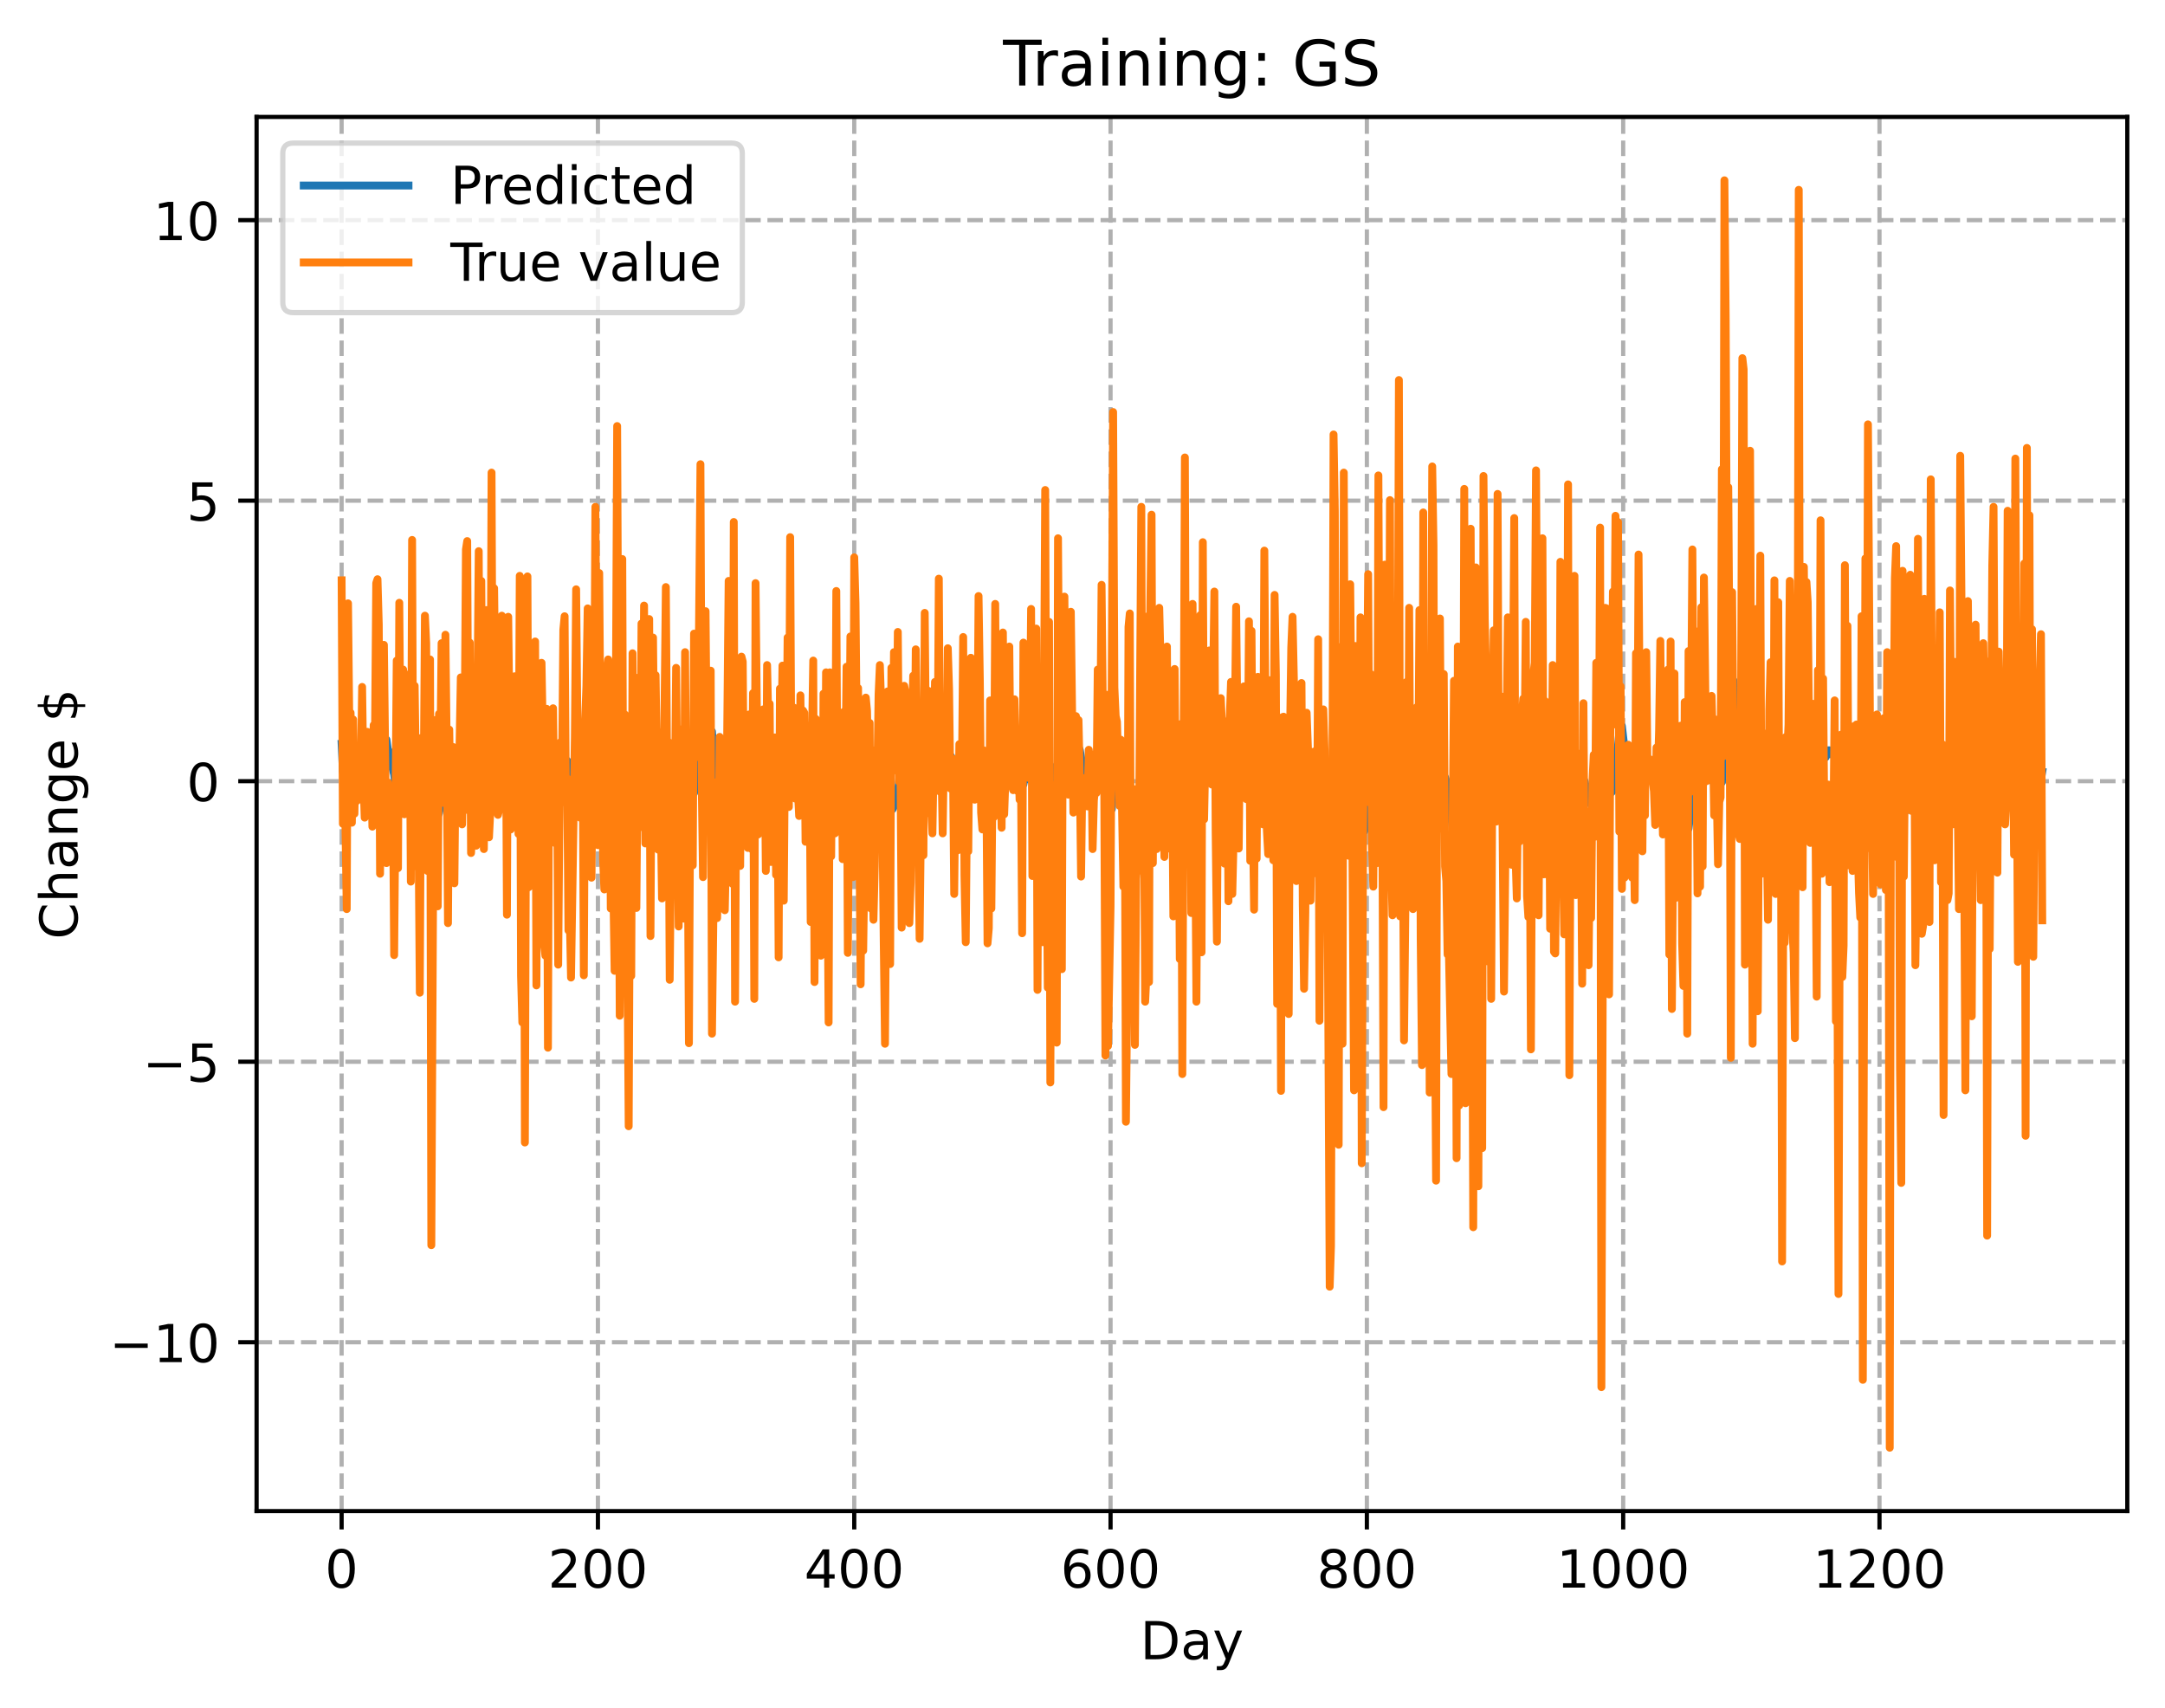 <?xml version="1.0" encoding="utf-8" standalone="no"?>
<!DOCTYPE svg PUBLIC "-//W3C//DTD SVG 1.1//EN"
  "http://www.w3.org/Graphics/SVG/1.1/DTD/svg11.dtd">
<!-- Created with matplotlib (https://matplotlib.org/) -->
<svg height="325.986pt" version="1.1" viewBox="0 0 413.303 325.986" width="413.303pt" xmlns="http://www.w3.org/2000/svg" xmlns:xlink="http://www.w3.org/1999/xlink">
 <defs>
  <style type="text/css">
*{stroke-linecap:butt;stroke-linejoin:round;}
  </style>
 </defs>
 <g id="figure_1">
  <g id="patch_1">
   <path d="M 0 325.986 
L 413.303 325.986 
L 413.303 0 
L 0 0 
z
" style="fill:#ffffff;"/>
  </g>
  <g id="axes_1">
   <g id="patch_2">
    <path d="M 48.983 288.43 
L 406.103 288.43 
L 406.103 22.318 
L 48.983 22.318 
z
" style="fill:#ffffff;"/>
   </g>
   <g id="matplotlib.axis_1">
    <g id="xtick_1">
     <g id="line2d_1">
      <path clip-path="url(#p860d9b63ff)" d="M 65.216 288.43 
L 65.216 22.318 
" style="fill:none;stroke:#b0b0b0;stroke-dasharray:2.96,1.28;stroke-dashoffset:0;stroke-width:0.8;"/>
     </g>
     <g id="line2d_2">
      <defs>
       <path d="M 0 0 
L 0 3.5 
" id="mcc8ec64b00" style="stroke:#000000;stroke-width:0.8;"/>
      </defs>
      <g>
       <use style="stroke:#000000;stroke-width:0.8;" x="65.216" xlink:href="#mcc8ec64b00" y="288.43"/>
      </g>
     </g>
     <g id="text_1">
      <!-- 0 -->
      <defs>
       <path d="M 31.781 66.406 
Q 24.172 66.406 20.328 58.906 
Q 16.5 51.422 16.5 36.375 
Q 16.5 21.391 20.328 13.891 
Q 24.172 6.391 31.781 6.391 
Q 39.453 6.391 43.281 13.891 
Q 47.125 21.391 47.125 36.375 
Q 47.125 51.422 43.281 58.906 
Q 39.453 66.406 31.781 66.406 
z
M 31.781 74.219 
Q 44.047 74.219 50.516 64.516 
Q 56.984 54.828 56.984 36.375 
Q 56.984 17.969 50.516 8.266 
Q 44.047 -1.422 31.781 -1.422 
Q 19.531 -1.422 13.062 8.266 
Q 6.594 17.969 6.594 36.375 
Q 6.594 54.828 13.062 64.516 
Q 19.531 74.219 31.781 74.219 
z
" id="DejaVuSans-48"/>
      </defs>
      <g transform="translate(62.034 303.029)scale(0.1 -0.1)">
       <use xlink:href="#DejaVuSans-48"/>
      </g>
     </g>
    </g>
    <g id="xtick_2">
     <g id="line2d_3">
      <path clip-path="url(#p860d9b63ff)" d="M 114.146 288.43 
L 114.146 22.318 
" style="fill:none;stroke:#b0b0b0;stroke-dasharray:2.96,1.28;stroke-dashoffset:0;stroke-width:0.8;"/>
     </g>
     <g id="line2d_4">
      <g>
       <use style="stroke:#000000;stroke-width:0.8;" x="114.146" xlink:href="#mcc8ec64b00" y="288.43"/>
      </g>
     </g>
     <g id="text_2">
      <!-- 200 -->
      <defs>
       <path d="M 19.188 8.297 
L 53.609 8.297 
L 53.609 0 
L 7.328 0 
L 7.328 8.297 
Q 12.938 14.109 22.625 23.891 
Q 32.328 33.688 34.812 36.531 
Q 39.547 41.844 41.422 45.531 
Q 43.312 49.219 43.312 52.781 
Q 43.312 58.594 39.234 62.25 
Q 35.156 65.922 28.609 65.922 
Q 23.969 65.922 18.812 64.312 
Q 13.672 62.703 7.812 59.422 
L 7.812 69.391 
Q 13.766 71.781 18.938 73 
Q 24.125 74.219 28.422 74.219 
Q 39.75 74.219 46.484 68.547 
Q 53.219 62.891 53.219 53.422 
Q 53.219 48.922 51.531 44.891 
Q 49.859 40.875 45.406 35.406 
Q 44.188 33.984 37.641 27.219 
Q 31.109 20.453 19.188 8.297 
z
" id="DejaVuSans-50"/>
      </defs>
      <g transform="translate(104.602 303.029)scale(0.1 -0.1)">
       <use xlink:href="#DejaVuSans-50"/>
       <use x="63.623" xlink:href="#DejaVuSans-48"/>
       <use x="127.246" xlink:href="#DejaVuSans-48"/>
      </g>
     </g>
    </g>
    <g id="xtick_3">
     <g id="line2d_5">
      <path clip-path="url(#p860d9b63ff)" d="M 163.077 288.43 
L 163.077 22.318 
" style="fill:none;stroke:#b0b0b0;stroke-dasharray:2.96,1.28;stroke-dashoffset:0;stroke-width:0.8;"/>
     </g>
     <g id="line2d_6">
      <g>
       <use style="stroke:#000000;stroke-width:0.8;" x="163.077" xlink:href="#mcc8ec64b00" y="288.43"/>
      </g>
     </g>
     <g id="text_3">
      <!-- 400 -->
      <defs>
       <path d="M 37.797 64.312 
L 12.891 25.391 
L 37.797 25.391 
z
M 35.203 72.906 
L 47.609 72.906 
L 47.609 25.391 
L 58.016 25.391 
L 58.016 17.188 
L 47.609 17.188 
L 47.609 0 
L 37.797 0 
L 37.797 17.188 
L 4.891 17.188 
L 4.891 26.703 
z
" id="DejaVuSans-52"/>
      </defs>
      <g transform="translate(153.533 303.029)scale(0.1 -0.1)">
       <use xlink:href="#DejaVuSans-52"/>
       <use x="63.623" xlink:href="#DejaVuSans-48"/>
       <use x="127.246" xlink:href="#DejaVuSans-48"/>
      </g>
     </g>
    </g>
    <g id="xtick_4">
     <g id="line2d_7">
      <path clip-path="url(#p860d9b63ff)" d="M 212.007 288.43 
L 212.007 22.318 
" style="fill:none;stroke:#b0b0b0;stroke-dasharray:2.96,1.28;stroke-dashoffset:0;stroke-width:0.8;"/>
     </g>
     <g id="line2d_8">
      <g>
       <use style="stroke:#000000;stroke-width:0.8;" x="212.007" xlink:href="#mcc8ec64b00" y="288.43"/>
      </g>
     </g>
     <g id="text_4">
      <!-- 600 -->
      <defs>
       <path d="M 33.016 40.375 
Q 26.375 40.375 22.484 35.828 
Q 18.609 31.297 18.609 23.391 
Q 18.609 15.531 22.484 10.953 
Q 26.375 6.391 33.016 6.391 
Q 39.656 6.391 43.531 10.953 
Q 47.406 15.531 47.406 23.391 
Q 47.406 31.297 43.531 35.828 
Q 39.656 40.375 33.016 40.375 
z
M 52.594 71.297 
L 52.594 62.312 
Q 48.875 64.062 45.094 64.984 
Q 41.312 65.922 37.594 65.922 
Q 27.828 65.922 22.672 59.328 
Q 17.531 52.734 16.797 39.406 
Q 19.672 43.656 24.016 45.922 
Q 28.375 48.188 33.594 48.188 
Q 44.578 48.188 50.953 41.516 
Q 57.328 34.859 57.328 23.391 
Q 57.328 12.156 50.688 5.359 
Q 44.047 -1.422 33.016 -1.422 
Q 20.359 -1.422 13.672 8.266 
Q 6.984 17.969 6.984 36.375 
Q 6.984 53.656 15.188 63.938 
Q 23.391 74.219 37.203 74.219 
Q 40.922 74.219 44.703 73.484 
Q 48.484 72.75 52.594 71.297 
z
" id="DejaVuSans-54"/>
      </defs>
      <g transform="translate(202.464 303.029)scale(0.1 -0.1)">
       <use xlink:href="#DejaVuSans-54"/>
       <use x="63.623" xlink:href="#DejaVuSans-48"/>
       <use x="127.246" xlink:href="#DejaVuSans-48"/>
      </g>
     </g>
    </g>
    <g id="xtick_5">
     <g id="line2d_9">
      <path clip-path="url(#p860d9b63ff)" d="M 260.938 288.43 
L 260.938 22.318 
" style="fill:none;stroke:#b0b0b0;stroke-dasharray:2.96,1.28;stroke-dashoffset:0;stroke-width:0.8;"/>
     </g>
     <g id="line2d_10">
      <g>
       <use style="stroke:#000000;stroke-width:0.8;" x="260.938" xlink:href="#mcc8ec64b00" y="288.43"/>
      </g>
     </g>
     <g id="text_5">
      <!-- 800 -->
      <defs>
       <path d="M 31.781 34.625 
Q 24.75 34.625 20.719 30.859 
Q 16.703 27.094 16.703 20.516 
Q 16.703 13.922 20.719 10.156 
Q 24.75 6.391 31.781 6.391 
Q 38.812 6.391 42.859 10.172 
Q 46.922 13.969 46.922 20.516 
Q 46.922 27.094 42.891 30.859 
Q 38.875 34.625 31.781 34.625 
z
M 21.922 38.812 
Q 15.578 40.375 12.031 44.719 
Q 8.5 49.078 8.5 55.328 
Q 8.5 64.062 14.719 69.141 
Q 20.953 74.219 31.781 74.219 
Q 42.672 74.219 48.875 69.141 
Q 55.078 64.062 55.078 55.328 
Q 55.078 49.078 51.531 44.719 
Q 48 40.375 41.703 38.812 
Q 48.828 37.156 52.797 32.312 
Q 56.781 27.484 56.781 20.516 
Q 56.781 9.906 50.312 4.234 
Q 43.844 -1.422 31.781 -1.422 
Q 19.734 -1.422 13.25 4.234 
Q 6.781 9.906 6.781 20.516 
Q 6.781 27.484 10.781 32.312 
Q 14.797 37.156 21.922 38.812 
z
M 18.312 54.391 
Q 18.312 48.734 21.844 45.562 
Q 25.391 42.391 31.781 42.391 
Q 38.141 42.391 41.719 45.562 
Q 45.312 48.734 45.312 54.391 
Q 45.312 60.062 41.719 63.234 
Q 38.141 66.406 31.781 66.406 
Q 25.391 66.406 21.844 63.234 
Q 18.312 60.062 18.312 54.391 
z
" id="DejaVuSans-56"/>
      </defs>
      <g transform="translate(251.394 303.029)scale(0.1 -0.1)">
       <use xlink:href="#DejaVuSans-56"/>
       <use x="63.623" xlink:href="#DejaVuSans-48"/>
       <use x="127.246" xlink:href="#DejaVuSans-48"/>
      </g>
     </g>
    </g>
    <g id="xtick_6">
     <g id="line2d_11">
      <path clip-path="url(#p860d9b63ff)" d="M 309.869 288.43 
L 309.869 22.318 
" style="fill:none;stroke:#b0b0b0;stroke-dasharray:2.96,1.28;stroke-dashoffset:0;stroke-width:0.8;"/>
     </g>
     <g id="line2d_12">
      <g>
       <use style="stroke:#000000;stroke-width:0.8;" x="309.869" xlink:href="#mcc8ec64b00" y="288.43"/>
      </g>
     </g>
     <g id="text_6">
      <!-- 1000 -->
      <defs>
       <path d="M 12.406 8.297 
L 28.516 8.297 
L 28.516 63.922 
L 10.984 60.406 
L 10.984 69.391 
L 28.422 72.906 
L 38.281 72.906 
L 38.281 8.297 
L 54.391 8.297 
L 54.391 0 
L 12.406 0 
z
" id="DejaVuSans-49"/>
      </defs>
      <g transform="translate(297.144 303.029)scale(0.1 -0.1)">
       <use xlink:href="#DejaVuSans-49"/>
       <use x="63.623" xlink:href="#DejaVuSans-48"/>
       <use x="127.246" xlink:href="#DejaVuSans-48"/>
       <use x="190.869" xlink:href="#DejaVuSans-48"/>
      </g>
     </g>
    </g>
    <g id="xtick_7">
     <g id="line2d_13">
      <path clip-path="url(#p860d9b63ff)" d="M 358.799 288.43 
L 358.799 22.318 
" style="fill:none;stroke:#b0b0b0;stroke-dasharray:2.96,1.28;stroke-dashoffset:0;stroke-width:0.8;"/>
     </g>
     <g id="line2d_14">
      <g>
       <use style="stroke:#000000;stroke-width:0.8;" x="358.799" xlink:href="#mcc8ec64b00" y="288.43"/>
      </g>
     </g>
     <g id="text_7">
      <!-- 1200 -->
      <g transform="translate(346.074 303.029)scale(0.1 -0.1)">
       <use xlink:href="#DejaVuSans-49"/>
       <use x="63.623" xlink:href="#DejaVuSans-50"/>
       <use x="127.246" xlink:href="#DejaVuSans-48"/>
       <use x="190.869" xlink:href="#DejaVuSans-48"/>
      </g>
     </g>
    </g>
    <g id="text_8">
     <!-- Day -->
     <defs>
      <path d="M 19.672 64.797 
L 19.672 8.109 
L 31.594 8.109 
Q 46.688 8.109 53.688 14.938 
Q 60.688 21.781 60.688 36.531 
Q 60.688 51.172 53.688 57.984 
Q 46.688 64.797 31.594 64.797 
z
M 9.812 72.906 
L 30.078 72.906 
Q 51.266 72.906 61.172 64.094 
Q 71.094 55.281 71.094 36.531 
Q 71.094 17.672 61.125 8.828 
Q 51.172 0 30.078 0 
L 9.812 0 
z
" id="DejaVuSans-68"/>
      <path d="M 34.281 27.484 
Q 23.391 27.484 19.188 25 
Q 14.984 22.516 14.984 16.5 
Q 14.984 11.719 18.141 8.906 
Q 21.297 6.109 26.703 6.109 
Q 34.188 6.109 38.703 11.406 
Q 43.219 16.703 43.219 25.484 
L 43.219 27.484 
z
M 52.203 31.203 
L 52.203 0 
L 43.219 0 
L 43.219 8.297 
Q 40.141 3.328 35.547 0.953 
Q 30.953 -1.422 24.312 -1.422 
Q 15.922 -1.422 10.953 3.297 
Q 6 8.016 6 15.922 
Q 6 25.141 12.172 29.828 
Q 18.359 34.516 30.609 34.516 
L 43.219 34.516 
L 43.219 35.406 
Q 43.219 41.609 39.141 45 
Q 35.062 48.391 27.688 48.391 
Q 23 48.391 18.547 47.266 
Q 14.109 46.141 10.016 43.891 
L 10.016 52.203 
Q 14.938 54.109 19.578 55.047 
Q 24.219 56 28.609 56 
Q 40.484 56 46.344 49.844 
Q 52.203 43.703 52.203 31.203 
z
" id="DejaVuSans-97"/>
      <path d="M 32.172 -5.078 
Q 28.375 -14.844 24.75 -17.812 
Q 21.141 -20.797 15.094 -20.797 
L 7.906 -20.797 
L 7.906 -13.281 
L 13.188 -13.281 
Q 16.891 -13.281 18.938 -11.516 
Q 21 -9.766 23.484 -3.219 
L 25.094 0.875 
L 2.984 54.688 
L 12.5 54.688 
L 29.594 11.922 
L 46.688 54.688 
L 56.203 54.688 
z
" id="DejaVuSans-121"/>
     </defs>
     <g transform="translate(217.669 316.707)scale(0.1 -0.1)">
      <use xlink:href="#DejaVuSans-68"/>
      <use x="77.002" xlink:href="#DejaVuSans-97"/>
      <use x="138.281" xlink:href="#DejaVuSans-121"/>
     </g>
    </g>
   </g>
   <g id="matplotlib.axis_2">
    <g id="ytick_1">
     <g id="line2d_15">
      <path clip-path="url(#p860d9b63ff)" d="M 48.983 256.201 
L 406.103 256.201 
" style="fill:none;stroke:#b0b0b0;stroke-dasharray:2.96,1.28;stroke-dashoffset:0;stroke-width:0.8;"/>
     </g>
     <g id="line2d_16">
      <defs>
       <path d="M 0 0 
L -3.5 0 
" id="m3359878505" style="stroke:#000000;stroke-width:0.8;"/>
      </defs>
      <g>
       <use style="stroke:#000000;stroke-width:0.8;" x="48.983" xlink:href="#m3359878505" y="256.201"/>
      </g>
     </g>
     <g id="text_9">
      <!-- −10 -->
      <defs>
       <path d="M 10.594 35.5 
L 73.188 35.5 
L 73.188 27.203 
L 10.594 27.203 
z
" id="DejaVuSans-8722"/>
      </defs>
      <g transform="translate(20.878 260)scale(0.1 -0.1)">
       <use xlink:href="#DejaVuSans-8722"/>
       <use x="83.789" xlink:href="#DejaVuSans-49"/>
       <use x="147.412" xlink:href="#DejaVuSans-48"/>
      </g>
     </g>
    </g>
    <g id="ytick_2">
     <g id="line2d_17">
      <path clip-path="url(#p860d9b63ff)" d="M 48.983 202.655 
L 406.103 202.655 
" style="fill:none;stroke:#b0b0b0;stroke-dasharray:2.96,1.28;stroke-dashoffset:0;stroke-width:0.8;"/>
     </g>
     <g id="line2d_18">
      <g>
       <use style="stroke:#000000;stroke-width:0.8;" x="48.983" xlink:href="#m3359878505" y="202.655"/>
      </g>
     </g>
     <g id="text_10">
      <!-- −5 -->
      <defs>
       <path d="M 10.797 72.906 
L 49.516 72.906 
L 49.516 64.594 
L 19.828 64.594 
L 19.828 46.734 
Q 21.969 47.469 24.109 47.828 
Q 26.266 48.188 28.422 48.188 
Q 40.625 48.188 47.75 41.5 
Q 54.891 34.812 54.891 23.391 
Q 54.891 11.625 47.562 5.094 
Q 40.234 -1.422 26.906 -1.422 
Q 22.312 -1.422 17.547 -0.641 
Q 12.797 0.141 7.719 1.703 
L 7.719 11.625 
Q 12.109 9.234 16.797 8.062 
Q 21.484 6.891 26.703 6.891 
Q 35.156 6.891 40.078 11.328 
Q 45.016 15.766 45.016 23.391 
Q 45.016 31 40.078 35.438 
Q 35.156 39.891 26.703 39.891 
Q 22.75 39.891 18.812 39.016 
Q 14.891 38.141 10.797 36.281 
z
" id="DejaVuSans-53"/>
      </defs>
      <g transform="translate(27.241 206.454)scale(0.1 -0.1)">
       <use xlink:href="#DejaVuSans-8722"/>
       <use x="83.789" xlink:href="#DejaVuSans-53"/>
      </g>
     </g>
    </g>
    <g id="ytick_3">
     <g id="line2d_19">
      <path clip-path="url(#p860d9b63ff)" d="M 48.983 149.109 
L 406.103 149.109 
" style="fill:none;stroke:#b0b0b0;stroke-dasharray:2.96,1.28;stroke-dashoffset:0;stroke-width:0.8;"/>
     </g>
     <g id="line2d_20">
      <g>
       <use style="stroke:#000000;stroke-width:0.8;" x="48.983" xlink:href="#m3359878505" y="149.109"/>
      </g>
     </g>
     <g id="text_11">
      <!-- 0 -->
      <g transform="translate(35.62 152.908)scale(0.1 -0.1)">
       <use xlink:href="#DejaVuSans-48"/>
      </g>
     </g>
    </g>
    <g id="ytick_4">
     <g id="line2d_21">
      <path clip-path="url(#p860d9b63ff)" d="M 48.983 95.563 
L 406.103 95.563 
" style="fill:none;stroke:#b0b0b0;stroke-dasharray:2.96,1.28;stroke-dashoffset:0;stroke-width:0.8;"/>
     </g>
     <g id="line2d_22">
      <g>
       <use style="stroke:#000000;stroke-width:0.8;" x="48.983" xlink:href="#m3359878505" y="95.563"/>
      </g>
     </g>
     <g id="text_12">
      <!-- 5 -->
      <g transform="translate(35.62 99.363)scale(0.1 -0.1)">
       <use xlink:href="#DejaVuSans-53"/>
      </g>
     </g>
    </g>
    <g id="ytick_5">
     <g id="line2d_23">
      <path clip-path="url(#p860d9b63ff)" d="M 48.983 42.018 
L 406.103 42.018 
" style="fill:none;stroke:#b0b0b0;stroke-dasharray:2.96,1.28;stroke-dashoffset:0;stroke-width:0.8;"/>
     </g>
     <g id="line2d_24">
      <g>
       <use style="stroke:#000000;stroke-width:0.8;" x="48.983" xlink:href="#m3359878505" y="42.018"/>
      </g>
     </g>
     <g id="text_13">
      <!-- 10 -->
      <g transform="translate(29.258 45.817)scale(0.1 -0.1)">
       <use xlink:href="#DejaVuSans-49"/>
       <use x="63.623" xlink:href="#DejaVuSans-48"/>
      </g>
     </g>
    </g>
    <g id="text_14">
     <!-- Change $ -->
     <defs>
      <path d="M 64.406 67.281 
L 64.406 56.891 
Q 59.422 61.531 53.781 63.812 
Q 48.141 66.109 41.797 66.109 
Q 29.297 66.109 22.656 58.469 
Q 16.016 50.828 16.016 36.375 
Q 16.016 21.969 22.656 14.328 
Q 29.297 6.688 41.797 6.688 
Q 48.141 6.688 53.781 8.984 
Q 59.422 11.281 64.406 15.922 
L 64.406 5.609 
Q 59.234 2.094 53.438 0.328 
Q 47.656 -1.422 41.219 -1.422 
Q 24.656 -1.422 15.125 8.703 
Q 5.609 18.844 5.609 36.375 
Q 5.609 53.953 15.125 64.078 
Q 24.656 74.219 41.219 74.219 
Q 47.75 74.219 53.531 72.484 
Q 59.328 70.75 64.406 67.281 
z
" id="DejaVuSans-67"/>
      <path d="M 54.891 33.016 
L 54.891 0 
L 45.906 0 
L 45.906 32.719 
Q 45.906 40.484 42.875 44.328 
Q 39.844 48.188 33.797 48.188 
Q 26.516 48.188 22.312 43.547 
Q 18.109 38.922 18.109 30.906 
L 18.109 0 
L 9.078 0 
L 9.078 75.984 
L 18.109 75.984 
L 18.109 46.188 
Q 21.344 51.125 25.703 53.562 
Q 30.078 56 35.797 56 
Q 45.219 56 50.047 50.172 
Q 54.891 44.344 54.891 33.016 
z
" id="DejaVuSans-104"/>
      <path d="M 54.891 33.016 
L 54.891 0 
L 45.906 0 
L 45.906 32.719 
Q 45.906 40.484 42.875 44.328 
Q 39.844 48.188 33.797 48.188 
Q 26.516 48.188 22.312 43.547 
Q 18.109 38.922 18.109 30.906 
L 18.109 0 
L 9.078 0 
L 9.078 54.688 
L 18.109 54.688 
L 18.109 46.188 
Q 21.344 51.125 25.703 53.562 
Q 30.078 56 35.797 56 
Q 45.219 56 50.047 50.172 
Q 54.891 44.344 54.891 33.016 
z
" id="DejaVuSans-110"/>
      <path d="M 45.406 27.984 
Q 45.406 37.75 41.375 43.109 
Q 37.359 48.484 30.078 48.484 
Q 22.859 48.484 18.828 43.109 
Q 14.797 37.75 14.797 27.984 
Q 14.797 18.266 18.828 12.891 
Q 22.859 7.516 30.078 7.516 
Q 37.359 7.516 41.375 12.891 
Q 45.406 18.266 45.406 27.984 
z
M 54.391 6.781 
Q 54.391 -7.172 48.188 -13.984 
Q 42 -20.797 29.203 -20.797 
Q 24.469 -20.797 20.266 -20.094 
Q 16.062 -19.391 12.109 -17.922 
L 12.109 -9.188 
Q 16.062 -11.328 19.922 -12.344 
Q 23.781 -13.375 27.781 -13.375 
Q 36.625 -13.375 41.016 -8.766 
Q 45.406 -4.156 45.406 5.172 
L 45.406 9.625 
Q 42.625 4.781 38.281 2.391 
Q 33.938 0 27.875 0 
Q 17.828 0 11.672 7.656 
Q 5.516 15.328 5.516 27.984 
Q 5.516 40.672 11.672 48.328 
Q 17.828 56 27.875 56 
Q 33.938 56 38.281 53.609 
Q 42.625 51.219 45.406 46.391 
L 45.406 54.688 
L 54.391 54.688 
z
" id="DejaVuSans-103"/>
      <path d="M 56.203 29.594 
L 56.203 25.203 
L 14.891 25.203 
Q 15.484 15.922 20.484 11.062 
Q 25.484 6.203 34.422 6.203 
Q 39.594 6.203 44.453 7.469 
Q 49.312 8.734 54.109 11.281 
L 54.109 2.781 
Q 49.266 0.734 44.188 -0.344 
Q 39.109 -1.422 33.891 -1.422 
Q 20.797 -1.422 13.156 6.188 
Q 5.516 13.812 5.516 26.812 
Q 5.516 40.234 12.766 48.109 
Q 20.016 56 32.328 56 
Q 43.359 56 49.781 48.891 
Q 56.203 41.797 56.203 29.594 
z
M 47.219 32.234 
Q 47.125 39.594 43.094 43.984 
Q 39.062 48.391 32.422 48.391 
Q 24.906 48.391 20.391 44.141 
Q 15.875 39.891 15.188 32.172 
z
" id="DejaVuSans-101"/>
      <path id="DejaVuSans-32"/>
      <path d="M 33.797 -14.703 
L 28.906 -14.703 
L 28.859 0 
Q 23.734 0.094 18.609 1.188 
Q 13.484 2.297 8.297 4.5 
L 8.297 13.281 
Q 13.281 10.156 18.375 8.562 
Q 23.484 6.984 28.906 6.938 
L 28.906 29.203 
Q 18.109 30.953 13.203 35.156 
Q 8.297 39.359 8.297 46.688 
Q 8.297 54.641 13.625 59.219 
Q 18.953 63.812 28.906 64.5 
L 28.906 75.984 
L 33.797 75.984 
L 33.797 64.656 
Q 38.328 64.453 42.578 63.688 
Q 46.828 62.938 50.875 61.625 
L 50.875 53.078 
Q 46.828 55.125 42.547 56.25 
Q 38.281 57.375 33.797 57.562 
L 33.797 36.719 
Q 44.875 35.016 50.094 30.609 
Q 55.328 26.219 55.328 18.609 
Q 55.328 10.359 49.781 5.594 
Q 44.234 0.828 33.797 0.094 
z
M 28.906 37.594 
L 28.906 57.625 
Q 23.25 56.984 20.266 54.391 
Q 17.281 51.812 17.281 47.516 
Q 17.281 43.312 20.031 40.969 
Q 22.797 38.625 28.906 37.594 
z
M 33.797 28.219 
L 33.797 7.078 
Q 39.984 7.906 43.141 10.594 
Q 46.297 13.281 46.297 17.672 
Q 46.297 21.969 43.281 24.5 
Q 40.281 27.047 33.797 28.219 
z
" id="DejaVuSans-36"/>
     </defs>
     <g transform="translate(14.798 179.288)rotate(-90)scale(0.1 -0.1)">
      <use xlink:href="#DejaVuSans-67"/>
      <use x="69.824" xlink:href="#DejaVuSans-104"/>
      <use x="133.203" xlink:href="#DejaVuSans-97"/>
      <use x="194.482" xlink:href="#DejaVuSans-110"/>
      <use x="257.861" xlink:href="#DejaVuSans-103"/>
      <use x="321.338" xlink:href="#DejaVuSans-101"/>
      <use x="382.861" xlink:href="#DejaVuSans-32"/>
      <use x="414.648" xlink:href="#DejaVuSans-36"/>
     </g>
    </g>
   </g>
   <g id="line2d_25">
    <path clip-path="url(#p860d9b63ff)" d="M 65.216 141.98 
L 65.46 147.188 
L 65.949 150.085 
L 66.194 150.073 
L 66.439 150.535 
L 66.683 148.594 
L 66.928 148.331 
L 67.417 147.157 
L 67.662 146.459 
L 67.907 146.598 
L 68.151 146.912 
L 68.641 146.362 
L 68.885 146.655 
L 69.13 147.55 
L 69.375 146.971 
L 69.619 147.114 
L 70.109 146.353 
L 70.353 146.78 
L 70.598 148.25 
L 71.087 148.208 
L 71.332 148.175 
L 71.577 147.779 
L 71.821 148.331 
L 72.555 140.789 
L 72.8 141.806 
L 73.044 141.557 
L 73.289 141.756 
L 73.534 140.927 
L 73.778 141.195 
L 74.023 143.025 
L 74.268 143.382 
L 74.512 144.181 
L 74.757 146.009 
L 75.246 147.821 
L 75.491 149.909 
L 75.736 150.748 
L 75.98 149.847 
L 76.225 151.26 
L 76.47 149.084 
L 76.714 149.408 
L 76.959 149.41 
L 77.204 148.459 
L 77.448 147.96 
L 77.693 148.454 
L 77.937 149.281 
L 78.182 149.444 
L 78.427 148.522 
L 78.671 148.92 
L 78.916 146.104 
L 79.161 145.934 
L 79.405 144.978 
L 80.139 149.193 
L 80.384 151.802 
L 80.629 152.309 
L 80.873 153.333 
L 81.118 153.513 
L 81.607 148.473 
L 82.097 147.824 
L 82.341 147.264 
L 82.586 152.664 
L 82.831 155.309 
L 83.075 155.792 
L 83.32 156.792 
L 83.565 155.752 
L 83.809 155.202 
L 84.298 152.447 
L 85.032 147.999 
L 85.277 144.276 
L 85.766 147.465 
L 86.99 151.564 
L 87.234 150.052 
L 87.479 152.744 
L 87.968 152.941 
L 88.213 151.771 
L 88.458 149.27 
L 88.947 151.316 
L 89.192 148.898 
L 89.436 142.886 
L 89.681 140.137 
L 89.925 140.886 
L 90.17 140.732 
L 90.415 141.069 
L 90.659 143.468 
L 90.904 143.256 
L 91.149 144.051 
L 92.127 137.278 
L 92.372 137.79 
L 92.617 138.682 
L 93.106 137.92 
L 93.595 140.296 
L 93.84 138.694 
L 94.085 134.75 
L 94.329 136.176 
L 94.574 133.516 
L 94.819 133.318 
L 95.063 135.626 
L 95.308 135.328 
L 95.797 138.85 
L 96.042 138.396 
L 96.286 139.163 
L 96.531 141.182 
L 96.776 141.616 
L 97.02 143.845 
L 97.265 143.243 
L 97.754 144.699 
L 97.999 144.712 
L 98.244 145.942 
L 98.488 144.405 
L 98.978 145.997 
L 99.222 145.525 
L 99.467 142.687 
L 99.956 148.659 
L 100.201 147.833 
L 100.446 152.793 
L 100.69 154.265 
L 100.935 151.177 
L 101.18 152.948 
L 101.424 152.477 
L 101.669 152.346 
L 101.913 150.859 
L 102.158 151.006 
L 102.403 149.841 
L 102.892 152.125 
L 103.137 151.556 
L 103.381 153.264 
L 103.871 151.676 
L 104.36 153.479 
L 104.605 152.967 
L 104.849 155.891 
L 105.094 156.682 
L 105.339 155.072 
L 105.583 155.262 
L 105.828 154.229 
L 106.073 151.911 
L 106.317 151.473 
L 106.562 150.686 
L 106.807 152.827 
L 107.051 152.889 
L 107.541 152.212 
L 107.785 150.453 
L 108.274 145.211 
L 108.764 146.975 
L 109.498 153.458 
L 109.742 153.048 
L 109.987 154.832 
L 110.232 152.217 
L 110.966 149.321 
L 111.455 148.723 
L 111.7 151.353 
L 111.944 150.905 
L 112.189 150.828 
L 112.434 147.913 
L 112.678 148.145 
L 112.923 147.54 
L 113.168 148 
L 113.412 147.412 
L 113.657 148.652 
L 114.146 142.246 
L 114.391 143.67 
L 114.635 141.284 
L 114.88 142.327 
L 115.125 141.626 
L 115.859 144.784 
L 116.103 144.889 
L 116.593 141.803 
L 116.837 144.48 
L 117.082 144.622 
L 117.327 147.846 
L 117.571 148.425 
L 117.816 149.988 
L 118.061 145.868 
L 118.305 144.965 
L 118.55 147.668 
L 118.795 148.079 
L 119.039 145.89 
L 119.284 148.302 
L 119.529 148.272 
L 120.018 151.305 
L 120.262 154.916 
L 120.507 155.215 
L 120.752 157.435 
L 120.996 156.025 
L 121.241 155.706 
L 121.486 155.162 
L 121.975 156.002 
L 122.22 154.92 
L 122.709 151.481 
L 122.954 151.196 
L 123.198 148.481 
L 124.177 142.947 
L 124.422 144.273 
L 124.666 144.118 
L 124.911 143.445 
L 125.156 144.687 
L 125.4 144.5 
L 125.645 145.966 
L 125.889 146.208 
L 126.623 148.709 
L 126.868 148.86 
L 127.113 148.371 
L 127.357 146.69 
L 127.847 147.878 
L 128.091 149.739 
L 128.336 150.317 
L 128.825 150.443 
L 129.07 149.931 
L 129.804 146.522 
L 130.293 149.221 
L 130.538 148.797 
L 130.783 151.953 
L 131.027 150.588 
L 131.272 150.959 
L 131.517 150.222 
L 131.761 151.945 
L 132.25 150.942 
L 132.495 151.348 
L 132.74 149.445 
L 132.984 148.736 
L 133.229 148.717 
L 133.474 149.138 
L 133.718 147.521 
L 133.963 141.241 
L 134.208 140.352 
L 134.452 141.036 
L 134.697 142.749 
L 134.942 141.612 
L 135.186 142.177 
L 135.431 143.3 
L 135.676 143.171 
L 135.92 139.628 
L 136.41 147.074 
L 136.654 147.854 
L 136.899 148.048 
L 137.144 149.955 
L 137.388 149.916 
L 137.877 151.262 
L 138.122 151.857 
L 138.367 151.049 
L 138.611 151.455 
L 138.856 151.4 
L 139.101 151.614 
L 139.345 148.11 
L 139.59 146.798 
L 139.835 146.423 
L 140.079 146.567 
L 140.324 142.35 
L 140.813 145.568 
L 141.058 146.324 
L 141.303 145.887 
L 141.547 147.444 
L 141.792 145.747 
L 142.037 145.38 
L 142.281 145.439 
L 143.015 145.87 
L 143.26 145.985 
L 143.749 146.97 
L 143.994 145.081 
L 144.238 147.716 
L 144.483 146.54 
L 144.728 146.614 
L 144.972 146.861 
L 145.217 147.291 
L 145.462 148.055 
L 146.196 146.566 
L 146.44 147.26 
L 146.685 146.008 
L 146.93 147.456 
L 147.174 147.863 
L 147.419 149.192 
L 147.664 149.746 
L 147.908 149.969 
L 148.153 150.58 
L 148.642 150.073 
L 148.887 152.217 
L 149.132 150.275 
L 149.376 151.186 
L 149.621 150.665 
L 149.865 151.319 
L 150.11 151.158 
L 150.355 152.065 
L 150.599 150.946 
L 150.844 148.893 
L 151.089 144.069 
L 151.578 144.099 
L 151.823 145.593 
L 152.067 145.861 
L 152.312 146.582 
L 152.557 146.437 
L 152.801 145.613 
L 153.046 146.43 
L 153.291 145.646 
L 153.535 145.882 
L 153.78 146.843 
L 154.025 146.145 
L 154.269 147.68 
L 154.514 148.391 
L 154.759 148.151 
L 155.003 150.099 
L 155.248 149.432 
L 155.493 148.198 
L 155.737 149.794 
L 155.982 149.914 
L 156.226 151.595 
L 156.471 151.217 
L 156.716 153.973 
L 156.96 154.683 
L 157.205 156.446 
L 157.45 155.534 
L 157.694 156.759 
L 158.184 155.058 
L 158.428 156.433 
L 158.673 156.247 
L 158.918 155.304 
L 159.162 155.354 
L 159.407 154.578 
L 159.652 153.108 
L 159.896 149.298 
L 160.141 148.941 
L 160.386 147.372 
L 160.875 147.07 
L 161.12 148.997 
L 161.364 148.69 
L 161.609 149.671 
L 161.853 149.033 
L 162.098 149.948 
L 162.343 149.36 
L 162.587 147.727 
L 162.832 147.549 
L 163.077 147.949 
L 163.566 143.115 
L 163.811 142.932 
L 164.055 141.6 
L 164.545 146.281 
L 164.789 145.745 
L 165.279 148.763 
L 165.768 150.443 
L 166.013 149.922 
L 166.257 149.828 
L 166.502 150.199 
L 166.747 149.955 
L 166.991 150.462 
L 167.236 151.795 
L 167.48 151.548 
L 167.725 153.722 
L 167.97 152.006 
L 168.459 150.91 
L 168.704 149.139 
L 168.948 149.562 
L 169.193 152.213 
L 169.438 153.268 
L 169.682 152.776 
L 170.172 154.681 
L 170.416 154.425 
L 170.661 153.904 
L 170.906 152.111 
L 171.15 151.342 
L 171.395 151.352 
L 171.884 146.779 
L 172.129 147.236 
L 172.374 148.547 
L 172.618 148.615 
L 173.108 147.255 
L 173.352 148.96 
L 173.597 146.833 
L 173.841 148.905 
L 174.086 149.967 
L 174.331 150.288 
L 174.575 149.592 
L 174.82 150.146 
L 175.065 147.37 
L 175.309 146.691 
L 175.799 148.834 
L 176.043 146.664 
L 176.288 146.686 
L 176.533 147.345 
L 176.777 145.987 
L 177.267 147.106 
L 177.511 146.819 
L 177.756 146.075 
L 178.001 145.901 
L 178.245 145.414 
L 178.49 146.983 
L 178.735 147.672 
L 178.979 147.842 
L 179.224 148.545 
L 179.713 144.934 
L 179.958 145.61 
L 180.202 145.795 
L 180.447 147.484 
L 180.692 147.586 
L 180.936 147.14 
L 181.181 145.998 
L 181.426 144.241 
L 181.67 144.527 
L 181.915 145.141 
L 182.404 147.547 
L 182.894 148.991 
L 183.138 149.228 
L 183.383 150.979 
L 183.628 151.053 
L 183.872 149.795 
L 184.362 151.087 
L 184.606 152.229 
L 185.34 150.713 
L 185.585 150.923 
L 186.074 146.267 
L 186.319 145.855 
L 186.563 144.462 
L 186.808 145.353 
L 187.053 143.698 
L 187.297 143.04 
L 187.542 143.52 
L 187.787 143.651 
L 188.031 144.622 
L 188.276 144.253 
L 188.521 145.16 
L 189.01 149.265 
L 189.255 149.604 
L 189.499 151.381 
L 189.744 151.892 
L 189.989 151.524 
L 190.233 148.773 
L 190.478 149.431 
L 190.723 147.922 
L 190.967 147.761 
L 191.212 148.963 
L 191.456 148.907 
L 191.701 147.611 
L 191.946 147.214 
L 192.19 147.52 
L 192.68 148.411 
L 192.924 147.818 
L 193.169 148.522 
L 193.658 145.875 
L 193.903 146.137 
L 194.148 146.61 
L 194.392 145.685 
L 194.637 147.086 
L 194.882 146.857 
L 195.126 147.579 
L 195.371 149.722 
L 195.616 148.142 
L 195.86 148.608 
L 196.105 147.599 
L 196.35 147.926 
L 196.594 148.835 
L 196.839 148.862 
L 197.084 146.464 
L 197.328 146.674 
L 197.573 147.2 
L 197.817 146.789 
L 198.062 145.175 
L 198.307 148.891 
L 198.551 149.436 
L 198.796 150.911 
L 199.041 149.797 
L 199.285 150.9 
L 199.53 149.1 
L 199.775 146.081 
L 200.019 145.799 
L 200.264 148.752 
L 200.509 146.115 
L 200.753 150.036 
L 200.998 150.349 
L 201.243 151.471 
L 201.732 150.567 
L 201.977 153.557 
L 202.221 149.687 
L 202.466 150.061 
L 202.711 148.809 
L 202.955 149.361 
L 203.444 145.028 
L 203.689 145.161 
L 204.178 142.819 
L 204.423 142.702 
L 204.668 140.876 
L 204.912 142.048 
L 205.157 142.641 
L 205.646 141.999 
L 206.136 143.169 
L 206.87 147.411 
L 207.114 147.403 
L 207.848 145.58 
L 208.093 146.236 
L 208.338 146.33 
L 208.582 146.081 
L 208.827 146.698 
L 209.072 145.924 
L 209.316 145.775 
L 209.561 145.101 
L 209.805 143.288 
L 210.05 144.387 
L 210.295 144.857 
L 210.539 142.289 
L 211.029 142.857 
L 211.273 145.793 
L 211.518 146.704 
L 212.007 152.899 
L 212.252 154.433 
L 212.497 150.008 
L 212.741 147.696 
L 212.986 147.31 
L 213.231 147.262 
L 213.475 147.553 
L 213.72 149.579 
L 213.965 149.671 
L 214.209 148.288 
L 214.454 147.547 
L 214.699 148.69 
L 214.943 148.219 
L 215.188 154.192 
L 215.432 155.934 
L 215.677 155.946 
L 215.922 154.64 
L 216.166 155.315 
L 216.411 156.512 
L 216.656 153.915 
L 216.9 156.089 
L 217.145 156.564 
L 217.634 155.407 
L 217.879 154 
L 218.124 149.073 
L 218.368 148.751 
L 218.613 147.402 
L 219.102 151.692 
L 219.347 150.274 
L 219.592 152.34 
L 219.836 151.226 
L 220.081 147.981 
L 220.815 143.326 
L 221.06 143.666 
L 221.304 141.652 
L 221.549 140.752 
L 221.793 139.393 
L 222.038 140.618 
L 222.283 140.933 
L 222.527 141.572 
L 222.772 143.083 
L 223.017 143.302 
L 223.261 144.22 
L 223.506 143.284 
L 223.751 143.485 
L 223.995 144.007 
L 224.24 145.675 
L 224.485 145.432 
L 224.729 145.485 
L 224.974 146.6 
L 225.219 147.047 
L 225.463 149.445 
L 225.708 149.364 
L 225.953 153.023 
L 226.931 145.198 
L 227.176 145.663 
L 227.42 143.878 
L 227.665 145.215 
L 227.91 143.912 
L 228.154 144.538 
L 228.399 144.769 
L 228.644 147.057 
L 229.133 147.914 
L 229.378 146.979 
L 229.622 148.873 
L 229.867 145.052 
L 230.112 145.05 
L 230.356 145.347 
L 230.846 147.422 
L 231.335 146.518 
L 231.58 146.654 
L 232.069 143.756 
L 232.314 143.73 
L 233.048 147.637 
L 233.537 148.867 
L 233.781 150.364 
L 234.026 150.538 
L 234.271 151.027 
L 234.515 151.024 
L 234.76 151.834 
L 235.249 151.459 
L 235.494 152.585 
L 235.739 151.884 
L 235.983 151.806 
L 236.228 150.283 
L 236.717 149.115 
L 236.962 149.285 
L 237.207 148.977 
L 237.451 150.627 
L 237.696 150.033 
L 237.941 150.415 
L 238.185 150.079 
L 238.43 148.945 
L 238.675 146.614 
L 238.919 147.787 
L 239.164 146.091 
L 239.408 146.315 
L 239.653 147.027 
L 239.898 147.083 
L 240.142 148.17 
L 240.387 147.6 
L 240.632 148.36 
L 240.876 148.211 
L 241.121 148.597 
L 241.61 145.453 
L 241.855 145.789 
L 242.344 146.876 
L 242.589 146.02 
L 242.834 146.853 
L 243.078 146.496 
L 243.323 147.187 
L 243.812 144.061 
L 244.057 146.993 
L 244.546 149.275 
L 244.791 154.177 
L 245.036 154.149 
L 245.28 153.911 
L 245.525 154.432 
L 245.769 153.62 
L 246.014 154.006 
L 246.259 156.562 
L 246.503 156.449 
L 246.748 155.573 
L 247.237 152.408 
L 247.482 151.292 
L 247.727 151.77 
L 247.971 150.286 
L 248.461 149.645 
L 248.705 148.551 
L 249.439 153.992 
L 249.684 154.972 
L 249.929 155.08 
L 250.173 155.6 
L 250.418 155.832 
L 250.907 154.365 
L 251.152 154.905 
L 251.641 153.873 
L 251.886 152.314 
L 252.13 154.99 
L 252.864 152.354 
L 253.354 152.864 
L 253.598 151.52 
L 253.843 153.673 
L 254.332 166.038 
L 254.577 165.201 
L 255.066 156.245 
L 255.556 153.812 
L 255.8 157.338 
L 256.045 155.341 
L 256.29 155.866 
L 256.534 157.325 
L 256.779 153.555 
L 257.024 151.725 
L 257.268 151.932 
L 257.513 151.26 
L 257.757 150.961 
L 258.002 148.591 
L 258.247 148.401 
L 258.491 149.104 
L 258.736 152.765 
L 258.981 152.016 
L 259.225 154.437 
L 259.47 153.85 
L 259.715 155.132 
L 259.959 153.077 
L 260.204 157.308 
L 260.449 158.597 
L 260.938 155.117 
L 261.183 154.503 
L 261.672 149.639 
L 262.161 147.445 
L 262.406 147.894 
L 262.651 147.85 
L 263.14 149.42 
L 263.384 145.467 
L 263.874 147.519 
L 264.118 146.85 
L 264.363 149.897 
L 264.608 148.898 
L 264.852 148.609 
L 265.097 148.746 
L 265.342 148.371 
L 265.586 144.769 
L 265.831 145.002 
L 266.076 146.576 
L 266.32 145.748 
L 266.81 147.305 
L 267.054 148.077 
L 267.299 143.273 
L 267.544 144.443 
L 267.788 144.503 
L 268.033 144.801 
L 268.522 150.485 
L 268.767 150.516 
L 269.011 151.643 
L 269.256 150.186 
L 269.501 150.585 
L 269.745 150.572 
L 269.99 152.06 
L 270.235 151.742 
L 270.479 152.03 
L 270.724 152.045 
L 270.969 151.316 
L 271.213 149.286 
L 271.458 150.341 
L 271.703 153.013 
L 271.947 149.775 
L 272.192 152.933 
L 272.437 153.798 
L 272.681 155.111 
L 272.926 154.592 
L 273.171 158.392 
L 273.415 157.374 
L 273.66 152.297 
L 273.905 149.715 
L 274.149 149.852 
L 274.394 153.729 
L 274.639 153.442 
L 274.883 152.789 
L 275.128 150.477 
L 275.617 149.142 
L 275.862 148.361 
L 276.351 149.797 
L 276.84 153.629 
L 277.33 158.375 
L 277.574 158.26 
L 278.064 155.733 
L 278.308 158.75 
L 278.553 157.37 
L 278.798 160.827 
L 279.042 160.293 
L 279.287 160.498 
L 279.532 159.314 
L 279.776 154.7 
L 280.021 157.868 
L 280.999 147.193 
L 281.244 147.244 
L 281.489 151.881 
L 281.733 152.049 
L 281.978 151.306 
L 282.223 149.767 
L 282.467 153.526 
L 282.712 153.456 
L 282.957 153.104 
L 283.201 157.019 
L 283.691 150.74 
L 283.935 149.039 
L 284.18 150.968 
L 284.425 150.14 
L 284.669 149.724 
L 284.914 152.907 
L 285.159 153.53 
L 285.893 149.648 
L 286.137 145 
L 286.382 144.175 
L 286.627 144.138 
L 286.871 144.369 
L 287.116 145.127 
L 287.605 148.952 
L 287.85 149.295 
L 288.094 148.388 
L 288.584 148.603 
L 288.828 148.867 
L 289.073 147.734 
L 289.318 144.397 
L 289.562 144.668 
L 289.807 145.529 
L 290.296 144.883 
L 290.786 146.497 
L 291.03 146.126 
L 291.275 146.629 
L 291.52 145.07 
L 291.764 145.396 
L 292.009 146.767 
L 292.254 147.337 
L 292.498 150.453 
L 292.743 151.168 
L 293.232 149.444 
L 293.477 144.465 
L 293.721 144.09 
L 293.966 145.196 
L 294.211 145.465 
L 294.455 143.785 
L 294.7 140.816 
L 294.945 140.938 
L 295.189 141.308 
L 295.679 144.11 
L 295.923 144.28 
L 296.168 146.597 
L 296.413 146.833 
L 296.657 146.07 
L 297.147 150.548 
L 297.391 151.351 
L 297.636 151.395 
L 297.881 151.945 
L 298.125 149.04 
L 298.37 149.59 
L 298.615 149.651 
L 298.859 150.792 
L 299.348 151.808 
L 299.593 148.179 
L 299.838 150.426 
L 300.082 149.462 
L 300.327 149.314 
L 300.572 147.702 
L 300.816 144.808 
L 301.061 145.33 
L 301.306 146.65 
L 301.795 146.294 
L 302.04 146.596 
L 302.284 148.711 
L 302.529 149.167 
L 302.774 150.711 
L 303.018 150.1 
L 303.263 150.877 
L 303.752 153.613 
L 303.997 153.82 
L 304.242 153.812 
L 304.486 152.863 
L 304.731 152.865 
L 304.975 151.34 
L 305.22 151.635 
L 305.465 150.739 
L 305.709 146.456 
L 305.954 153.283 
L 306.199 154.775 
L 306.933 150.27 
L 307.177 148.868 
L 307.667 151.228 
L 307.911 150.945 
L 308.156 148.506 
L 308.401 147.511 
L 308.645 143.408 
L 308.89 142.34 
L 309.135 139.784 
L 309.379 138.78 
L 309.624 138.569 
L 310.358 144.921 
L 311.092 149.383 
L 311.336 149.074 
L 311.581 149.016 
L 311.826 149.216 
L 312.07 150.334 
L 312.315 150.617 
L 312.804 150.053 
L 313.049 147.044 
L 313.294 146.698 
L 313.783 147 
L 314.028 146.434 
L 314.272 146.579 
L 314.517 145.96 
L 314.762 146.38 
L 315.006 147.951 
L 315.251 147.803 
L 315.74 150.011 
L 315.985 149.85 
L 316.23 149.873 
L 316.474 150.039 
L 316.719 151.508 
L 316.963 151.614 
L 317.208 150.036 
L 317.697 149.677 
L 318.187 151.357 
L 318.431 151.89 
L 318.676 150.983 
L 318.921 151.402 
L 319.165 151.03 
L 319.41 152.92 
L 319.655 153.012 
L 319.899 152.006 
L 320.878 154.552 
L 321.123 153.834 
L 321.367 154.686 
L 321.612 156.001 
L 321.857 155.499 
L 322.101 155.856 
L 322.346 158.152 
L 322.591 156.075 
L 323.08 153.995 
L 323.324 149.815 
L 323.569 149.925 
L 323.814 147.177 
L 324.058 146.824 
L 324.303 147.548 
L 324.548 146.723 
L 324.792 148.294 
L 325.037 147.658 
L 325.282 148.431 
L 325.526 146.164 
L 325.771 145.816 
L 326.016 145.849 
L 326.26 148.249 
L 326.505 148.926 
L 326.75 148.656 
L 326.994 148.741 
L 327.239 148.329 
L 327.484 148.289 
L 327.973 149.261 
L 328.218 149.704 
L 328.707 149.322 
L 328.951 145.989 
L 329.196 145.553 
L 329.685 128.422 
L 329.93 127.002 
L 330.175 123.809 
L 330.419 124.549 
L 330.664 129.693 
L 330.909 129.879 
L 331.887 141.503 
L 332.377 143.626 
L 332.621 144.52 
L 333.111 135.436 
L 333.355 136.254 
L 333.6 133.099 
L 333.845 133.313 
L 334.089 133.21 
L 334.334 130.921 
L 334.579 132.908 
L 334.823 137.233 
L 335.312 139.885 
L 335.557 140.488 
L 335.802 143.408 
L 336.046 144.939 
L 336.291 144.11 
L 336.536 145.445 
L 336.78 145.771 
L 337.27 148.478 
L 337.514 148.968 
L 337.759 149.953 
L 338.004 149.064 
L 338.248 147.435 
L 338.493 147.235 
L 338.738 147.528 
L 338.982 145.597 
L 339.227 147.145 
L 339.472 146.578 
L 339.716 144.119 
L 339.961 145.381 
L 340.206 145.158 
L 340.45 151.945 
L 340.695 153.751 
L 340.939 154.312 
L 341.184 154.263 
L 341.429 155.17 
L 341.673 154.82 
L 342.163 150.403 
L 342.407 150.42 
L 342.652 151.502 
L 342.897 153.155 
L 343.386 152.729 
L 343.631 144.541 
L 343.875 142.406 
L 344.12 141.345 
L 344.365 142.083 
L 344.609 140.098 
L 344.854 141.04 
L 345.099 139.189 
L 345.588 139.695 
L 345.833 140.622 
L 346.077 140.861 
L 346.322 141.298 
L 346.567 142.123 
L 346.811 142.41 
L 347.056 145.372 
L 347.3 144.972 
L 347.545 146.453 
L 347.79 143.767 
L 348.034 144.028 
L 348.279 143.137 
L 348.524 144.537 
L 348.768 143.531 
L 349.013 143.211 
L 349.258 143.216 
L 349.502 143.969 
L 349.992 144.021 
L 350.236 142.614 
L 350.481 142.371 
L 350.726 146.28 
L 350.97 146.677 
L 351.215 153.696 
L 351.46 154.579 
L 351.704 153.476 
L 351.949 155.807 
L 352.194 156.17 
L 352.438 152.516 
L 352.683 151.522 
L 352.927 148.551 
L 353.172 149.65 
L 353.417 147.283 
L 353.661 146.813 
L 353.906 148.115 
L 354.151 147.256 
L 354.395 148.029 
L 354.64 147.517 
L 354.885 147.492 
L 355.129 148.762 
L 355.374 149.104 
L 355.619 147.628 
L 355.863 155.664 
L 356.108 155.7 
L 356.353 152.539 
L 356.597 152.19 
L 356.842 146.496 
L 357.087 143.888 
L 357.576 142.661 
L 358.065 144.489 
L 358.31 146.944 
L 358.555 147.726 
L 358.799 147.885 
L 359.288 150.347 
L 359.533 150.193 
L 359.778 150.731 
L 360.022 150.147 
L 360.267 150.306 
L 360.756 148.638 
L 361.001 158.298 
L 361.246 158.293 
L 361.49 158.729 
L 361.735 159.435 
L 361.98 155.532 
L 362.224 149.8 
L 362.469 149.626 
L 362.714 149.281 
L 363.203 157.012 
L 363.448 154.815 
L 363.692 154.852 
L 363.937 153.93 
L 364.182 154.592 
L 364.426 153.97 
L 365.16 147.152 
L 365.405 144.926 
L 365.649 144.411 
L 365.894 145.469 
L 366.139 145.865 
L 366.383 143.873 
L 366.873 145.205 
L 367.362 148.692 
L 367.607 147.046 
L 367.851 146.828 
L 368.096 144.824 
L 368.341 144.565 
L 368.585 145.5 
L 368.83 140.887 
L 369.075 141.971 
L 369.564 142.546 
L 370.298 146.597 
L 370.542 144.865 
L 370.787 146.299 
L 371.032 146.834 
L 371.276 152.134 
L 371.521 150.841 
L 371.766 150.749 
L 372.01 151.39 
L 372.255 152.518 
L 372.5 149.902 
L 372.744 149.75 
L 372.989 149.738 
L 373.234 148.843 
L 373.723 148.669 
L 373.968 149.198 
L 374.212 148.881 
L 374.457 143.962 
L 374.702 143.341 
L 375.191 143.579 
L 375.436 147.224 
L 375.68 148.552 
L 375.925 146.12 
L 376.659 151.644 
L 376.903 152.161 
L 377.148 153.543 
L 377.393 151.015 
L 377.637 150.791 
L 377.882 150.205 
L 378.127 150.41 
L 378.371 150.857 
L 378.861 148.077 
L 379.105 147.802 
L 379.35 146.299 
L 379.595 151.857 
L 379.839 152.48 
L 380.084 154.18 
L 380.329 153.809 
L 380.573 152.143 
L 380.818 148.4 
L 381.063 148.149 
L 381.552 148.721 
L 381.797 147.236 
L 382.041 148.023 
L 382.286 147.737 
L 382.53 148.038 
L 382.775 147.541 
L 383.02 146.67 
L 383.264 146.781 
L 383.509 143.794 
L 383.754 144.813 
L 383.998 144.76 
L 384.243 142.931 
L 384.488 142.477 
L 384.732 144.236 
L 384.977 139.854 
L 385.222 139.065 
L 385.466 141.749 
L 385.711 142.429 
L 385.956 142.598 
L 386.445 145.564 
L 386.69 142.968 
L 386.934 148.87 
L 387.179 143.723 
L 387.424 145.815 
L 387.668 141.68 
L 387.913 143.83 
L 388.158 141.58 
L 388.402 144.597 
L 388.647 145.626 
L 389.136 149.368 
L 389.381 148.51 
L 389.625 148.755 
L 389.87 147.298 
L 389.87 147.298 
" style="fill:none;stroke:#1f77b4;stroke-linecap:square;stroke-width:1.5;"/>
   </g>
   <g id="line2d_26">
    <path clip-path="url(#p860d9b63ff)" d="M 65.216 110.77 
L 65.46 157.248 
L 65.705 148.895 
L 65.949 157.784 
L 66.194 173.526 
L 66.439 115.161 
L 66.683 137.972 
L 66.928 136.044 
L 67.173 157.034 
L 67.417 137.329 
L 67.662 155.321 
L 67.907 142.791 
L 68.151 152.857 
L 68.396 150.501 
L 68.641 145.254 
L 68.885 147.931 
L 69.13 131.118 
L 69.375 148.681 
L 69.619 156.07 
L 69.864 155.428 
L 70.109 139.685 
L 70.353 147.396 
L 70.598 150.073 
L 70.843 143.755 
L 71.087 157.784 
L 71.332 138.4 
L 71.577 141.72 
L 71.821 111.306 
L 72.066 110.556 
L 72.31 119.231 
L 72.555 166.779 
L 72.8 127.584 
L 73.044 132.51 
L 73.289 123.086 
L 73.778 164.745 
L 74.023 149.323 
L 74.512 163.995 
L 74.757 158.855 
L 75.002 150.394 
L 75.246 182.308 
L 75.736 126.085 
L 75.98 165.708 
L 76.225 115.054 
L 76.47 144.933 
L 76.714 142.041 
L 76.959 127.798 
L 77.204 155.428 
L 77.448 147.503 
L 77.693 147.289 
L 77.937 144.29 
L 78.182 128.655 
L 78.427 168.279 
L 78.671 103.06 
L 78.916 162.817 
L 79.161 130.904 
L 79.65 165.494 
L 79.895 158.212 
L 80.139 189.483 
L 80.384 140.863 
L 80.629 149.645 
L 80.873 152.108 
L 81.118 117.517 
L 81.363 122.765 
L 81.607 166.244 
L 82.097 125.87 
L 82.341 237.674 
L 82.831 139.685 
L 83.075 137.436 
L 83.565 172.991 
L 83.809 136.258 
L 84.054 144.826 
L 84.298 122.765 
L 84.543 151.358 
L 84.788 153.286 
L 85.032 121.158 
L 85.277 142.362 
L 85.522 176.203 
L 85.766 139.257 
L 86.011 155.535 
L 86.256 159.176 
L 86.5 142.577 
L 86.745 168.6 
L 86.99 143.219 
L 87.234 148.36 
L 87.479 155.856 
L 87.968 129.297 
L 88.213 157.355 
L 88.458 144.719 
L 88.702 139.899 
L 88.947 104.88 
L 89.192 103.274 
L 89.436 154.678 
L 89.681 122.658 
L 89.925 162.817 
L 90.415 153.179 
L 90.659 154.357 
L 90.904 161.425 
L 91.393 105.202 
L 91.638 156.82 
L 91.883 110.878 
L 92.127 151.787 
L 92.372 162.067 
L 92.861 116.446 
L 93.106 151.679 
L 93.351 159.818 
L 93.595 154.892 
L 93.84 90.209 
L 94.085 149.966 
L 94.329 112.27 
L 94.819 153.286 
L 95.063 155.535 
L 95.308 154.464 
L 95.553 152.429 
L 95.797 117.517 
L 96.042 148.574 
L 96.286 141.506 
L 96.531 127.263 
L 96.776 174.597 
L 97.02 117.731 
L 97.51 158.319 
L 97.754 134.759 
L 97.999 142.255 
L 98.244 129.083 
L 98.488 144.719 
L 98.733 134.009 
L 98.978 159.176 
L 99.222 109.914 
L 99.467 186.27 
L 99.712 195.159 
L 99.956 114.733 
L 100.201 218.076 
L 100.446 145.361 
L 100.69 110.021 
L 100.935 169.35 
L 101.18 140.863 
L 101.424 131.439 
L 101.669 140.756 
L 101.913 136.58 
L 102.158 122.443 
L 102.403 188.091 
L 102.647 145.682 
L 102.892 164.638 
L 103.381 126.513 
L 103.626 140.328 
L 103.871 180.059 
L 104.115 182.415 
L 104.36 135.294 
L 104.605 199.978 
L 104.849 136.044 
L 105.094 154.357 
L 105.583 135.187 
L 105.828 156.499 
L 106.073 160.996 
L 106.317 142.255 
L 106.562 184.128 
L 106.807 153.607 
L 107.051 141.613 
L 107.296 147.717 
L 107.541 120.195 
L 107.785 117.624 
L 108.03 153.286 
L 108.274 148.574 
L 108.519 177.596 
L 108.764 174.383 
L 109.008 186.591 
L 109.742 140.542 
L 109.987 112.484 
L 110.232 138.507 
L 110.476 140.221 
L 110.721 156.07 
L 110.966 138.4 
L 111.21 138.828 
L 111.455 186.163 
L 111.7 137.758 
L 111.944 130.904 
L 112.189 116.125 
L 112.434 139.792 
L 112.678 139.043 
L 112.923 167.529 
L 113.168 143.112 
L 113.412 143.433 
L 113.657 96.741 
L 114.146 161.318 
L 114.391 109.378 
L 114.635 141.399 
L 114.88 129.511 
L 115.125 163.995 
L 115.369 169.778 
L 115.614 135.08 
L 115.859 127.905 
L 116.103 125.87 
L 116.348 133.26 
L 116.593 173.419 
L 116.837 133.26 
L 117.082 169.242 
L 117.327 185.306 
L 117.816 81.32 
L 118.305 193.874 
L 118.55 164.638 
L 118.795 106.701 
L 119.039 180.166 
L 119.284 136.365 
L 119.529 148.681 
L 120.018 214.971 
L 120.262 161.532 
L 120.507 186.27 
L 120.752 124.692 
L 120.996 164.102 
L 121.241 129.297 
L 121.486 173.312 
L 121.73 143.755 
L 121.975 157.998 
L 122.22 154.357 
L 122.464 119.017 
L 122.709 143.005 
L 122.954 115.59 
L 123.198 160.996 
L 123.443 128.976 
L 123.932 118.16 
L 124.177 178.667 
L 124.422 135.616 
L 124.666 121.694 
L 124.911 145.897 
L 125.156 128.869 
L 125.645 162.174 
L 125.889 139.792 
L 126.379 171.491 
L 126.623 157.034 
L 127.113 112.056 
L 127.357 147.717 
L 127.602 141.613 
L 127.847 187.02 
L 128.091 163.352 
L 128.336 155.642 
L 128.581 156.713 
L 128.825 153.821 
L 129.07 127.477 
L 129.559 176.846 
L 129.804 150.073 
L 130.049 170.849 
L 130.293 139.15 
L 130.538 175.347 
L 130.783 124.478 
L 131.027 157.248 
L 131.272 157.141 
L 131.517 199.121 
L 131.761 151.894 
L 132.006 142.041 
L 132.25 165.173 
L 132.495 120.944 
L 132.74 138.614 
L 132.984 144.504 
L 133.229 143.862 
L 133.718 88.602 
L 133.963 149.966 
L 134.208 167.422 
L 134.697 116.66 
L 134.942 144.933 
L 135.186 142.255 
L 135.431 152.108 
L 135.676 128.012 
L 135.92 197.3 
L 136.41 156.177 
L 136.654 149.323 
L 136.899 175.24 
L 137.144 166.672 
L 137.388 140.649 
L 137.877 168.6 
L 138.122 152.322 
L 138.367 173.74 
L 138.611 161.96 
L 139.101 110.878 
L 139.345 127.798 
L 139.59 154.892 
L 139.835 168.707 
L 140.079 99.633 
L 140.324 191.196 
L 140.569 145.147 
L 140.813 137.543 
L 141.303 165.28 
L 141.547 125.335 
L 141.792 126.299 
L 142.037 155.963 
L 142.281 142.041 
L 142.526 149.752 
L 142.771 161.853 
L 143.015 136.365 
L 143.26 137.222 
L 143.505 162.067 
L 143.749 132.296 
L 143.994 190.661 
L 144.238 111.306 
L 144.728 159.283 
L 144.972 148.574 
L 145.217 146.325 
L 145.462 136.258 
L 145.706 135.402 
L 145.951 139.257 
L 146.196 166.244 
L 146.44 126.941 
L 146.685 138.079 
L 146.93 134.331 
L 147.174 164.53 
L 147.419 147.182 
L 147.664 141.399 
L 147.908 140.756 
L 148.153 166.994 
L 148.398 142.148 
L 148.642 182.736 
L 148.887 131.439 
L 149.132 144.183 
L 149.376 127.048 
L 149.621 171.92 
L 149.865 141.292 
L 150.11 148.467 
L 150.355 121.694 
L 150.599 154.035 
L 150.844 102.524 
L 151.089 149.859 
L 151.333 144.933 
L 151.578 135.08 
L 151.823 152.429 
L 152.067 146.004 
L 152.557 155.749 
L 152.801 132.724 
L 153.046 153.072 
L 153.291 135.616 
L 153.535 136.044 
L 153.78 160.675 
L 154.025 147.503 
L 154.269 160.247 
L 154.514 138.507 
L 154.759 175.989 
L 155.003 141.399 
L 155.248 126.085 
L 155.493 187.448 
L 155.737 137.222 
L 155.982 182.093 
L 156.226 143.969 
L 156.471 180.487 
L 156.716 182.415 
L 156.96 180.701 
L 157.205 132.403 
L 157.45 174.276 
L 157.694 128.333 
L 158.184 195.159 
L 158.428 128.333 
L 158.673 163.46 
L 158.918 134.866 
L 159.407 159.069 
L 159.652 112.805 
L 159.896 158.64 
L 160.141 143.112 
L 160.386 152.75 
L 160.63 139.15 
L 160.875 163.995 
L 161.12 135.83 
L 161.364 149.109 
L 161.609 127.263 
L 161.853 181.879 
L 162.343 121.48 
L 162.587 137.65 
L 162.832 167.422 
L 163.077 106.38 
L 163.321 115.161 
L 163.566 141.613 
L 163.811 131.332 
L 164.3 187.876 
L 164.545 150.93 
L 164.789 181.451 
L 165.034 163.567 
L 165.279 133.153 
L 165.523 135.723 
L 165.768 148.145 
L 166.013 137.972 
L 166.257 173.419 
L 166.502 162.282 
L 166.747 175.561 
L 166.991 165.387 
L 167.236 143.112 
L 167.48 149.002 
L 167.725 132.51 
L 167.97 126.941 
L 168.214 134.652 
L 168.704 179.63 
L 168.948 199.228 
L 169.438 131.975 
L 169.682 172.455 
L 169.927 184.021 
L 170.172 127.477 
L 170.416 147.182 
L 170.661 124.478 
L 170.906 146.753 
L 171.15 145.254 
L 171.395 120.623 
L 171.64 149.216 
L 171.884 144.826 
L 172.129 177.06 
L 172.374 167.315 
L 172.618 130.904 
L 172.863 132.189 
L 173.108 143.219 
L 173.352 165.066 
L 173.597 176.203 
L 173.841 168.493 
L 174.086 138.614 
L 174.331 128.976 
L 174.575 151.251 
L 174.82 123.943 
L 175.554 179.202 
L 176.043 135.83 
L 176.288 163.245 
L 176.533 116.982 
L 176.777 143.755 
L 177.022 145.789 
L 177.267 131.868 
L 177.511 155.321 
L 177.756 153.928 
L 178.001 159.069 
L 178.49 130.154 
L 178.735 142.791 
L 178.979 147.075 
L 179.224 110.449 
L 179.468 151.144 
L 179.713 145.254 
L 179.958 159.069 
L 180.202 143.433 
L 180.447 149.859 
L 180.692 149.538 
L 180.936 123.729 
L 181.181 131.546 
L 181.426 150.501 
L 181.915 144.826 
L 182.16 170.635 
L 182.404 147.503 
L 182.649 153.072 
L 182.894 162.282 
L 183.138 142.041 
L 183.383 155.856 
L 183.628 148.253 
L 183.872 121.587 
L 184.117 167.101 
L 184.362 179.845 
L 184.606 151.679 
L 184.851 162.496 
L 185.096 134.331 
L 185.34 125.549 
L 185.585 125.87 
L 185.829 135.187 
L 186.074 152.643 
L 186.319 134.866 
L 186.563 146.432 
L 186.808 113.769 
L 187.053 129.833 
L 187.297 155.106 
L 187.542 158.319 
L 187.787 143.219 
L 188.031 153.5 
L 188.276 146.753 
L 188.521 180.059 
L 188.765 177.167 
L 189.01 133.688 
L 189.255 173.419 
L 189.499 145.682 
L 189.744 155.963 
L 189.989 115.268 
L 190.233 146.967 
L 190.478 150.501 
L 190.723 148.681 
L 190.967 145.254 
L 191.212 157.998 
L 191.456 120.73 
L 191.701 155.428 
L 191.946 148.36 
L 192.19 137.115 
L 192.435 145.682 
L 192.68 123.407 
L 192.924 148.788 
L 193.414 150.823 
L 193.658 133.474 
L 194.148 150.93 
L 194.392 143.969 
L 194.637 152.643 
L 194.882 145.254 
L 195.126 178.131 
L 195.371 122.658 
L 195.616 137.008 
L 195.86 125.87 
L 196.35 148.467 
L 196.594 140.756 
L 196.839 116.232 
L 197.084 167.208 
L 197.573 151.251 
L 197.817 119.98 
L 198.062 188.947 
L 198.307 138.079 
L 198.551 162.924 
L 198.796 151.894 
L 199.041 179.845 
L 199.53 93.529 
L 199.775 155.428 
L 200.019 188.519 
L 200.264 118.695 
L 200.509 206.617 
L 200.753 158.64 
L 200.998 166.351 
L 201.243 149.859 
L 201.487 164.745 
L 201.732 199.014 
L 201.977 102.739 
L 202.221 139.15 
L 202.466 124.05 
L 202.711 184.985 
L 202.955 114.519 
L 203.2 113.876 
L 203.444 143.112 
L 203.689 123.3 
L 203.934 151.679 
L 204.178 139.578 
L 204.423 116.768 
L 204.912 155.106 
L 205.157 153.714 
L 205.402 136.687 
L 205.646 152.215 
L 205.891 137.436 
L 206.136 148.253 
L 206.38 167.315 
L 206.625 148.467 
L 206.87 151.894 
L 207.114 149.645 
L 207.604 153.928 
L 207.848 143.112 
L 208.093 150.823 
L 208.338 143.969 
L 208.582 162.067 
L 208.827 152.75 
L 209.072 150.287 
L 209.316 151.358 
L 209.561 127.798 
L 209.805 140.97 
L 210.05 138.4 
L 210.295 111.627 
L 210.539 136.58 
L 210.784 146.218 
L 211.029 201.477 
L 211.273 132.617 
L 211.518 199.657 
L 212.007 172.991 
L 212.497 78.643 
L 212.741 131.225 
L 212.986 136.687 
L 213.231 137.758 
L 213.72 153.821 
L 213.965 141.184 
L 214.454 169.242 
L 214.699 142.898 
L 214.943 214.114 
L 215.188 189.911 
L 215.432 119.659 
L 215.677 117.089 
L 215.922 180.38 
L 216.166 173.526 
L 216.411 150.609 
L 216.656 199.442 
L 216.9 167.743 
L 217.145 162.603 
L 217.39 166.244 
L 217.879 96.741 
L 218.124 165.708 
L 218.368 149.859 
L 218.613 191.196 
L 218.858 185.949 
L 219.102 117.624 
L 219.347 187.448 
L 219.592 116.125 
L 219.836 98.241 
L 220.081 164.745 
L 220.326 127.798 
L 220.57 120.623 
L 220.815 162.067 
L 221.06 124.05 
L 221.304 116.018 
L 221.549 126.299 
L 221.793 157.462 
L 222.038 138.186 
L 222.283 163.567 
L 222.772 123.407 
L 223.017 161.96 
L 223.261 128.655 
L 223.506 154.464 
L 223.751 143.969 
L 223.995 174.918 
L 224.24 127.691 
L 224.485 154.678 
L 224.729 166.244 
L 224.974 144.719 
L 225.219 183.057 
L 225.463 138.186 
L 225.708 205.011 
L 226.197 87.317 
L 226.442 155.642 
L 226.687 121.694 
L 226.931 163.352 
L 227.176 130.368 
L 227.42 174.276 
L 227.665 115.268 
L 227.91 161.639 
L 228.154 156.391 
L 228.399 191.196 
L 228.644 150.287 
L 228.888 140.328 
L 229.133 117.41 
L 229.378 181.772 
L 229.622 103.488 
L 229.867 156.391 
L 230.112 143.755 
L 230.601 147.289 
L 230.846 124.157 
L 231.09 141.077 
L 231.335 149.752 
L 231.824 112.912 
L 232.069 158.64 
L 232.314 179.737 
L 232.558 141.077 
L 232.803 162.603 
L 233.048 133.26 
L 233.292 138.507 
L 233.537 163.245 
L 233.781 164.852 
L 234.026 138.721 
L 234.271 137.65 
L 234.515 172.027 
L 234.76 137.222 
L 235.005 130.154 
L 235.249 170.635 
L 235.494 160.247 
L 235.983 115.804 
L 236.473 161.96 
L 236.717 139.471 
L 236.962 136.365 
L 237.207 145.361 
L 237.451 131.011 
L 237.941 152.536 
L 238.185 150.501 
L 238.43 118.588 
L 238.675 164.316 
L 238.919 120.409 
L 239.164 155.321 
L 239.408 173.633 
L 239.653 131.76 
L 239.898 163.888 
L 240.142 129.19 
L 240.387 142.898 
L 240.632 132.189 
L 240.876 156.177 
L 241.121 157.355 
L 241.366 105.095 
L 241.61 140.435 
L 241.855 158.533 
L 242.1 163.031 
L 242.344 129.833 
L 242.589 155.856 
L 242.834 131.225 
L 243.078 164.209 
L 243.323 113.555 
L 243.568 128.869 
L 243.812 191.625 
L 244.302 145.361 
L 244.546 208.224 
L 244.791 136.901 
L 245.036 136.794 
L 245.28 157.034 
L 245.525 161.532 
L 245.769 147.289 
L 246.014 193.552 
L 246.259 141.077 
L 246.503 123.621 
L 246.748 117.731 
L 247.237 140.542 
L 247.482 168.172 
L 247.727 135.402 
L 248.216 158.64 
L 248.461 130.368 
L 248.705 172.669 
L 248.95 188.733 
L 249.195 174.062 
L 249.439 136.044 
L 249.684 142.684 
L 249.929 145.254 
L 250.173 171.92 
L 250.418 153.179 
L 250.663 143.969 
L 250.907 143.433 
L 251.396 166.779 
L 251.641 122.015 
L 251.886 194.837 
L 252.13 155.213 
L 252.375 153.286 
L 252.62 135.402 
L 252.864 143.219 
L 253.109 163.995 
L 253.354 151.572 
L 253.843 245.599 
L 254.088 237.781 
L 254.577 82.927 
L 254.822 97.598 
L 255.066 164.745 
L 255.311 140.006 
L 255.556 218.505 
L 255.8 123.514 
L 256.045 143.219 
L 256.29 199.228 
L 256.534 90.209 
L 256.779 151.251 
L 257.024 146.646 
L 257.513 163.352 
L 257.757 111.52 
L 258.002 136.365 
L 258.491 208.117 
L 258.736 123.3 
L 258.981 187.984 
L 259.225 152.429 
L 259.47 175.882 
L 259.715 117.839 
L 259.959 222.039 
L 260.204 161.532 
L 260.449 128.762 
L 260.693 124.907 
L 260.938 138.507 
L 261.183 109.592 
L 261.427 153.179 
L 261.672 128.655 
L 261.917 161.532 
L 262.161 169.242 
L 262.406 137.972 
L 262.651 141.184 
L 262.895 164.745 
L 263.14 90.744 
L 263.384 146.753 
L 263.629 143.112 
L 263.874 151.572 
L 264.118 211.33 
L 264.363 107.772 
L 264.608 128.333 
L 264.852 132.938 
L 265.097 156.606 
L 265.342 95.456 
L 265.586 164.423 
L 265.831 174.704 
L 266.076 125.763 
L 266.32 138.293 
L 266.565 138.828 
L 266.81 145.147 
L 267.054 72.539 
L 267.299 174.918 
L 267.544 137.865 
L 267.788 153.607 
L 268.033 198.586 
L 268.278 174.597 
L 268.522 130.154 
L 268.767 166.137 
L 269.011 116.018 
L 269.256 155.856 
L 269.745 173.526 
L 270.235 143.969 
L 270.479 134.973 
L 270.724 153.928 
L 270.969 116.446 
L 271.213 179.202 
L 271.458 203.298 
L 271.703 97.812 
L 271.947 197.3 
L 272.192 176.632 
L 272.437 172.777 
L 272.681 134.116 
L 272.926 208.545 
L 273.415 89.031 
L 273.66 104.131 
L 273.905 187.662 
L 274.149 225.359 
L 274.394 124.907 
L 274.639 124.478 
L 274.883 118.053 
L 275.128 154.25 
L 275.372 158.212 
L 275.617 128.655 
L 275.862 165.387 
L 276.106 168.172 
L 276.351 182.201 
L 276.596 181.772 
L 277.085 205.011 
L 277.33 156.391 
L 277.574 129.94 
L 277.819 149.323 
L 278.064 221.075 
L 278.308 123.407 
L 278.553 211.008 
L 278.798 136.151 
L 279.042 181.986 
L 279.287 171.599 
L 279.532 93.315 
L 279.776 210.58 
L 280.021 113.448 
L 280.266 156.927 
L 280.51 113.341 
L 280.755 100.918 
L 281.244 234.247 
L 281.489 138.614 
L 281.733 108.307 
L 281.978 149.323 
L 282.223 226.429 
L 282.467 159.818 
L 282.712 160.033 
L 282.957 219.147 
L 283.201 90.851 
L 283.446 118.16 
L 283.691 128.548 
L 283.935 183.486 
L 284.425 128.976 
L 284.669 190.661 
L 284.914 142.148 
L 285.159 120.302 
L 285.403 127.691 
L 285.648 156.82 
L 285.893 94.278 
L 286.137 153.928 
L 286.382 137.008 
L 286.627 132.938 
L 287.116 189.269 
L 287.85 117.839 
L 288.094 153.928 
L 288.339 164.745 
L 288.584 165.066 
L 289.073 98.883 
L 289.318 163.138 
L 289.562 171.491 
L 289.807 150.394 
L 290.052 160.675 
L 290.296 140.114 
L 290.786 133.367 
L 291.03 143.969 
L 291.275 118.695 
L 291.52 171.063 
L 291.764 175.025 
L 292.009 150.823 
L 292.254 200.299 
L 292.498 150.501 
L 292.743 128.548 
L 292.987 126.513 
L 293.232 89.781 
L 293.721 174.704 
L 294.211 110.235 
L 294.455 102.739 
L 294.7 166.886 
L 294.945 133.795 
L 295.189 166.886 
L 295.434 141.077 
L 295.679 137.543 
L 295.923 177.274 
L 296.413 126.941 
L 296.657 181.665 
L 296.902 181.986 
L 297.147 154.892 
L 297.391 156.391 
L 297.636 163.46 
L 297.881 107.236 
L 298.125 170.528 
L 298.37 163.567 
L 298.615 178.345 
L 298.859 148.681 
L 299.104 156.927 
L 299.348 92.458 
L 299.593 205.225 
L 299.838 151.144 
L 300.572 109.914 
L 300.816 170.849 
L 301.061 145.789 
L 301.306 149.645 
L 301.55 143.862 
L 301.795 156.499 
L 302.04 187.769 
L 302.284 134.224 
L 302.529 169.35 
L 302.774 154.785 
L 303.018 164.852 
L 303.263 184.235 
L 303.508 162.603 
L 303.752 175.24 
L 303.997 149.431 
L 304.242 144.076 
L 304.486 159.711 
L 304.731 126.513 
L 304.975 142.684 
L 305.22 151.358 
L 305.465 100.704 
L 305.709 264.768 
L 306.199 118.053 
L 306.443 116.018 
L 306.688 116.125 
L 307.177 189.804 
L 307.422 137.008 
L 307.667 133.902 
L 307.911 112.912 
L 308.156 129.726 
L 308.401 98.455 
L 308.645 138.4 
L 308.89 99.633 
L 309.135 158.748 
L 309.379 131.011 
L 309.624 169.671 
L 309.869 145.254 
L 310.113 167.529 
L 310.358 145.254 
L 310.603 148.038 
L 310.847 142.148 
L 311.092 150.93 
L 311.336 154.035 
L 311.581 167.529 
L 311.826 155.856 
L 312.07 171.813 
L 312.315 124.692 
L 312.56 152.215 
L 312.804 105.844 
L 313.049 141.184 
L 313.294 142.577 
L 313.538 162.496 
L 313.783 131.225 
L 314.028 155.642 
L 314.272 124.478 
L 314.517 148.038 
L 314.762 148.895 
L 315.006 144.933 
L 315.74 151.037 
L 315.985 157.462 
L 316.23 142.684 
L 316.474 148.36 
L 316.719 139.471 
L 316.963 122.336 
L 317.208 148.145 
L 317.453 159.283 
L 317.697 141.934 
L 317.942 147.503 
L 318.187 145.468 
L 318.431 127.798 
L 318.676 182.201 
L 318.921 122.443 
L 319.165 192.588 
L 319.655 128.548 
L 319.899 171.384 
L 320.144 146.86 
L 320.389 146.325 
L 320.878 138.507 
L 321.123 180.059 
L 321.367 188.198 
L 321.612 134.009 
L 321.857 143.112 
L 322.101 197.3 
L 322.346 124.264 
L 322.591 151.251 
L 322.835 136.258 
L 323.08 104.88 
L 323.324 141.077 
L 323.569 120.409 
L 323.814 136.151 
L 324.058 170.528 
L 324.303 146.325 
L 324.548 169.242 
L 324.792 115.911 
L 325.037 165.387 
L 325.282 110.235 
L 325.771 149.109 
L 326.016 147.396 
L 326.26 144.29 
L 326.505 144.504 
L 326.75 132.831 
L 326.994 141.827 
L 327.239 155.642 
L 327.484 137.329 
L 327.973 164.959 
L 328.218 153.072 
L 328.462 152.215 
L 328.707 89.566 
L 328.951 144.397 
L 329.196 34.414 
L 329.441 60.866 
L 329.685 116.232 
L 329.93 92.993 
L 330.175 127.584 
L 330.419 201.905 
L 330.664 113.019 
L 330.909 141.399 
L 331.153 141.292 
L 331.398 148.788 
L 331.643 136.258 
L 331.887 159.069 
L 332.132 160.14 
L 332.377 134.116 
L 332.621 68.362 
L 332.866 70.504 
L 333.111 184.128 
L 333.355 93.529 
L 333.6 118.802 
L 334.089 86.032 
L 334.579 199.228 
L 334.823 134.331 
L 335.068 134.331 
L 335.312 116.232 
L 335.557 193.017 
L 336.046 106.058 
L 336.291 166.779 
L 336.536 163.245 
L 336.78 140.006 
L 337.025 142.791 
L 337.514 175.561 
L 337.759 135.509 
L 338.004 126.406 
L 338.248 132.403 
L 338.493 168.493 
L 338.738 110.77 
L 338.982 170.635 
L 339.227 152.536 
L 339.472 114.947 
L 339.716 169.671 
L 339.961 144.183 
L 340.206 240.78 
L 340.45 164.638 
L 340.695 179.952 
L 340.939 140.649 
L 341.184 144.076 
L 341.429 138.293 
L 341.673 110.878 
L 341.918 124.157 
L 342.163 177.274 
L 342.407 181.772 
L 342.652 198.157 
L 342.897 134.652 
L 343.141 151.894 
L 343.386 36.235 
L 343.631 159.497 
L 343.875 152.965 
L 344.12 169.35 
L 344.365 108.2 
L 344.609 136.58 
L 344.854 111.092 
L 345.099 114.947 
L 345.588 160.889 
L 345.833 139.043 
L 346.077 134.331 
L 346.322 149.431 
L 346.567 154.892 
L 346.811 190.232 
L 347.056 127.905 
L 347.3 162.71 
L 347.545 99.312 
L 347.79 166.779 
L 348.034 129.511 
L 348.279 158.533 
L 348.524 160.996 
L 349.013 149.752 
L 349.258 168.386 
L 349.502 151.465 
L 349.747 153.821 
L 349.992 159.176 
L 350.236 133.688 
L 350.481 194.944 
L 350.726 168.386 
L 350.97 246.991 
L 351.215 169.778 
L 351.46 140.221 
L 351.704 186.484 
L 351.949 180.487 
L 352.194 107.879 
L 352.438 158.533 
L 352.683 119.445 
L 352.927 165.173 
L 353.417 145.897 
L 353.661 166.244 
L 353.906 138.614 
L 354.151 157.248 
L 354.395 138.293 
L 354.64 161.425 
L 354.885 170.421 
L 355.129 175.133 
L 355.374 117.624 
L 355.619 263.376 
L 356.108 106.594 
L 356.353 161.96 
L 356.597 80.999 
L 357.087 153.714 
L 357.331 153.286 
L 357.576 170.635 
L 357.821 137.865 
L 358.065 146.218 
L 358.31 136.365 
L 358.555 146.111 
L 358.799 146.111 
L 359.044 168.814 
L 359.288 162.71 
L 359.533 137.115 
L 359.778 150.394 
L 360.022 169.885 
L 360.267 124.478 
L 360.512 143.969 
L 360.756 276.334 
L 361.001 133.688 
L 361.246 146.646 
L 361.49 142.362 
L 361.735 110.342 
L 361.98 104.238 
L 362.224 163.674 
L 362.469 137.758 
L 362.714 203.833 
L 362.958 225.787 
L 363.203 108.95 
L 363.448 167.315 
L 363.692 141.827 
L 363.937 143.326 
L 364.182 135.723 
L 364.426 117.196 
L 364.671 109.7 
L 364.915 154.785 
L 365.16 124.585 
L 365.405 124.371 
L 365.649 184.235 
L 365.894 164.316 
L 366.139 102.846 
L 366.383 160.14 
L 366.628 177.06 
L 366.873 178.238 
L 367.117 176.739 
L 367.362 114.304 
L 367.607 150.823 
L 367.851 117.624 
L 368.096 136.365 
L 368.341 175.989 
L 368.585 91.494 
L 368.83 140.97 
L 369.075 163.567 
L 369.319 164.209 
L 369.564 143.112 
L 369.809 137.222 
L 370.053 144.397 
L 370.298 116.875 
L 370.542 168.386 
L 370.787 142.041 
L 371.032 212.829 
L 371.276 153.821 
L 371.521 155.213 
L 371.766 171.813 
L 372.01 170.528 
L 372.255 112.698 
L 372.5 141.934 
L 372.744 157.355 
L 372.989 126.299 
L 373.234 130.69 
L 373.478 131.225 
L 373.968 173.526 
L 374.212 86.996 
L 374.457 115.59 
L 374.702 158.426 
L 374.946 160.247 
L 375.191 208.117 
L 375.68 114.733 
L 376.17 170.313 
L 376.414 193.981 
L 376.659 141.292 
L 376.903 163.674 
L 377.148 119.231 
L 377.393 158.105 
L 377.637 146.432 
L 377.882 154.678 
L 378.127 171.813 
L 378.371 153.286 
L 378.616 122.765 
L 378.861 134.973 
L 379.105 126.192 
L 379.35 235.853 
L 379.595 137.865 
L 379.839 181.13 
L 380.329 107.879 
L 380.573 96.741 
L 380.818 142.577 
L 381.063 146.004 
L 381.307 166.565 
L 381.552 124.371 
L 381.797 134.331 
L 382.041 139.685 
L 382.286 133.046 
L 382.53 151.894 
L 382.775 157.355 
L 383.02 152.536 
L 383.264 97.491 
L 383.509 141.506 
L 383.754 130.69 
L 383.998 112.056 
L 384.488 163.138 
L 384.732 87.532 
L 385.222 183.593 
L 385.466 151.251 
L 385.711 151.251 
L 385.956 176.953 
L 386.2 162.71 
L 386.445 107.558 
L 386.69 216.791 
L 386.934 85.497 
L 387.179 170.956 
L 387.424 98.348 
L 387.668 176.953 
L 387.913 120.087 
L 388.158 182.629 
L 388.402 149.002 
L 388.647 149.216 
L 388.891 157.891 
L 389.136 132.082 
L 389.381 130.047 
L 389.625 121.051 
L 389.87 175.668 
L 389.87 175.668 
" style="fill:none;stroke:#ff7f0e;stroke-linecap:square;stroke-width:1.5;"/>
   </g>
   <g id="patch_3">
    <path d="M 48.983 288.43 
L 48.983 22.318 
" style="fill:none;stroke:#000000;stroke-linecap:square;stroke-linejoin:miter;stroke-width:0.8;"/>
   </g>
   <g id="patch_4">
    <path d="M 406.103 288.43 
L 406.103 22.318 
" style="fill:none;stroke:#000000;stroke-linecap:square;stroke-linejoin:miter;stroke-width:0.8;"/>
   </g>
   <g id="patch_5">
    <path d="M 48.983 288.43 
L 406.103 288.43 
" style="fill:none;stroke:#000000;stroke-linecap:square;stroke-linejoin:miter;stroke-width:0.8;"/>
   </g>
   <g id="patch_6">
    <path d="M 48.983 22.318 
L 406.103 22.318 
" style="fill:none;stroke:#000000;stroke-linecap:square;stroke-linejoin:miter;stroke-width:0.8;"/>
   </g>
   <g id="text_15">
    <!-- Training: GS -->
    <defs>
     <path d="M -0.297 72.906 
L 61.375 72.906 
L 61.375 64.594 
L 35.5 64.594 
L 35.5 0 
L 25.594 0 
L 25.594 64.594 
L -0.297 64.594 
z
" id="DejaVuSans-84"/>
     <path d="M 41.109 46.297 
Q 39.594 47.172 37.812 47.578 
Q 36.031 48 33.891 48 
Q 26.266 48 22.188 43.047 
Q 18.109 38.094 18.109 28.812 
L 18.109 0 
L 9.078 0 
L 9.078 54.688 
L 18.109 54.688 
L 18.109 46.188 
Q 20.953 51.172 25.484 53.578 
Q 30.031 56 36.531 56 
Q 37.453 56 38.578 55.875 
Q 39.703 55.766 41.062 55.516 
z
" id="DejaVuSans-114"/>
     <path d="M 9.422 54.688 
L 18.406 54.688 
L 18.406 0 
L 9.422 0 
z
M 9.422 75.984 
L 18.406 75.984 
L 18.406 64.594 
L 9.422 64.594 
z
" id="DejaVuSans-105"/>
     <path d="M 11.719 12.406 
L 22.016 12.406 
L 22.016 0 
L 11.719 0 
z
M 11.719 51.703 
L 22.016 51.703 
L 22.016 39.312 
L 11.719 39.312 
z
" id="DejaVuSans-58"/>
     <path d="M 59.516 10.406 
L 59.516 29.984 
L 43.406 29.984 
L 43.406 38.094 
L 69.281 38.094 
L 69.281 6.781 
Q 63.578 2.734 56.688 0.656 
Q 49.812 -1.422 42 -1.422 
Q 24.906 -1.422 15.25 8.562 
Q 5.609 18.562 5.609 36.375 
Q 5.609 54.25 15.25 64.234 
Q 24.906 74.219 42 74.219 
Q 49.125 74.219 55.547 72.453 
Q 61.969 70.703 67.391 67.281 
L 67.391 56.781 
Q 61.922 61.422 55.766 63.766 
Q 49.609 66.109 42.828 66.109 
Q 29.438 66.109 22.719 58.641 
Q 16.016 51.172 16.016 36.375 
Q 16.016 21.625 22.719 14.156 
Q 29.438 6.688 42.828 6.688 
Q 48.047 6.688 52.141 7.594 
Q 56.25 8.5 59.516 10.406 
z
" id="DejaVuSans-71"/>
     <path d="M 53.516 70.516 
L 53.516 60.891 
Q 47.906 63.578 42.922 64.891 
Q 37.938 66.219 33.297 66.219 
Q 25.25 66.219 20.875 63.094 
Q 16.5 59.969 16.5 54.203 
Q 16.5 49.359 19.406 46.891 
Q 22.312 44.438 30.422 42.922 
L 36.375 41.703 
Q 47.406 39.594 52.656 34.297 
Q 57.906 29 57.906 20.125 
Q 57.906 9.516 50.797 4.047 
Q 43.703 -1.422 29.984 -1.422 
Q 24.812 -1.422 18.969 -0.25 
Q 13.141 0.922 6.891 3.219 
L 6.891 13.375 
Q 12.891 10.016 18.656 8.297 
Q 24.422 6.594 29.984 6.594 
Q 38.422 6.594 43.016 9.906 
Q 47.609 13.234 47.609 19.391 
Q 47.609 24.75 44.312 27.781 
Q 41.016 30.812 33.5 32.328 
L 27.484 33.5 
Q 16.453 35.688 11.516 40.375 
Q 6.594 45.062 6.594 53.422 
Q 6.594 63.094 13.406 68.656 
Q 20.219 74.219 32.172 74.219 
Q 37.312 74.219 42.625 73.281 
Q 47.953 72.359 53.516 70.516 
z
" id="DejaVuSans-83"/>
    </defs>
    <g transform="translate(191.486 16.318)scale(0.12 -0.12)">
     <use xlink:href="#DejaVuSans-84"/>
     <use x="46.334" xlink:href="#DejaVuSans-114"/>
     <use x="87.447" xlink:href="#DejaVuSans-97"/>
     <use x="148.727" xlink:href="#DejaVuSans-105"/>
     <use x="176.51" xlink:href="#DejaVuSans-110"/>
     <use x="239.889" xlink:href="#DejaVuSans-105"/>
     <use x="267.672" xlink:href="#DejaVuSans-110"/>
     <use x="331.051" xlink:href="#DejaVuSans-103"/>
     <use x="394.527" xlink:href="#DejaVuSans-58"/>
     <use x="428.219" xlink:href="#DejaVuSans-32"/>
     <use x="460.006" xlink:href="#DejaVuSans-71"/>
     <use x="537.496" xlink:href="#DejaVuSans-83"/>
    </g>
   </g>
   <g id="legend_1">
    <g id="patch_7">
     <path d="M 55.983 59.674 
L 139.711 59.674 
Q 141.711 59.674 141.711 57.674 
L 141.711 29.318 
Q 141.711 27.318 139.711 27.318 
L 55.983 27.318 
Q 53.983 27.318 53.983 29.318 
L 53.983 57.674 
Q 53.983 59.674 55.983 59.674 
z
" style="fill:#ffffff;opacity:0.8;stroke:#cccccc;stroke-linejoin:miter;"/>
    </g>
    <g id="line2d_27">
     <path d="M 57.983 35.417 
L 77.983 35.417 
" style="fill:none;stroke:#1f77b4;stroke-linecap:square;stroke-width:1.5;"/>
    </g>
    <g id="line2d_28"/>
    <g id="text_16">
     <!-- Predicted -->
     <defs>
      <path d="M 19.672 64.797 
L 19.672 37.406 
L 32.078 37.406 
Q 38.969 37.406 42.719 40.969 
Q 46.484 44.531 46.484 51.125 
Q 46.484 57.672 42.719 61.234 
Q 38.969 64.797 32.078 64.797 
z
M 9.812 72.906 
L 32.078 72.906 
Q 44.344 72.906 50.609 67.359 
Q 56.891 61.812 56.891 51.125 
Q 56.891 40.328 50.609 34.812 
Q 44.344 29.297 32.078 29.297 
L 19.672 29.297 
L 19.672 0 
L 9.812 0 
z
" id="DejaVuSans-80"/>
      <path d="M 45.406 46.391 
L 45.406 75.984 
L 54.391 75.984 
L 54.391 0 
L 45.406 0 
L 45.406 8.203 
Q 42.578 3.328 38.25 0.953 
Q 33.938 -1.422 27.875 -1.422 
Q 17.969 -1.422 11.734 6.484 
Q 5.516 14.406 5.516 27.297 
Q 5.516 40.188 11.734 48.094 
Q 17.969 56 27.875 56 
Q 33.938 56 38.25 53.625 
Q 42.578 51.266 45.406 46.391 
z
M 14.797 27.297 
Q 14.797 17.391 18.875 11.75 
Q 22.953 6.109 30.078 6.109 
Q 37.203 6.109 41.297 11.75 
Q 45.406 17.391 45.406 27.297 
Q 45.406 37.203 41.297 42.844 
Q 37.203 48.484 30.078 48.484 
Q 22.953 48.484 18.875 42.844 
Q 14.797 37.203 14.797 27.297 
z
" id="DejaVuSans-100"/>
      <path d="M 48.781 52.594 
L 48.781 44.188 
Q 44.969 46.297 41.141 47.344 
Q 37.312 48.391 33.406 48.391 
Q 24.656 48.391 19.812 42.844 
Q 14.984 37.312 14.984 27.297 
Q 14.984 17.281 19.812 11.734 
Q 24.656 6.203 33.406 6.203 
Q 37.312 6.203 41.141 7.25 
Q 44.969 8.297 48.781 10.406 
L 48.781 2.094 
Q 45.016 0.344 40.984 -0.531 
Q 36.969 -1.422 32.422 -1.422 
Q 20.062 -1.422 12.781 6.344 
Q 5.516 14.109 5.516 27.297 
Q 5.516 40.672 12.859 48.328 
Q 20.219 56 33.016 56 
Q 37.156 56 41.109 55.141 
Q 45.062 54.297 48.781 52.594 
z
" id="DejaVuSans-99"/>
      <path d="M 18.312 70.219 
L 18.312 54.688 
L 36.812 54.688 
L 36.812 47.703 
L 18.312 47.703 
L 18.312 18.016 
Q 18.312 11.328 20.141 9.422 
Q 21.969 7.516 27.594 7.516 
L 36.812 7.516 
L 36.812 0 
L 27.594 0 
Q 17.188 0 13.234 3.875 
Q 9.281 7.766 9.281 18.016 
L 9.281 47.703 
L 2.688 47.703 
L 2.688 54.688 
L 9.281 54.688 
L 9.281 70.219 
z
" id="DejaVuSans-116"/>
     </defs>
     <g transform="translate(85.983 38.917)scale(0.1 -0.1)">
      <use xlink:href="#DejaVuSans-80"/>
      <use x="58.553" xlink:href="#DejaVuSans-114"/>
      <use x="97.416" xlink:href="#DejaVuSans-101"/>
      <use x="158.939" xlink:href="#DejaVuSans-100"/>
      <use x="222.416" xlink:href="#DejaVuSans-105"/>
      <use x="250.199" xlink:href="#DejaVuSans-99"/>
      <use x="305.18" xlink:href="#DejaVuSans-116"/>
      <use x="344.389" xlink:href="#DejaVuSans-101"/>
      <use x="405.912" xlink:href="#DejaVuSans-100"/>
     </g>
    </g>
    <g id="line2d_29">
     <path d="M 57.983 50.095 
L 77.983 50.095 
" style="fill:none;stroke:#ff7f0e;stroke-linecap:square;stroke-width:1.5;"/>
    </g>
    <g id="line2d_30"/>
    <g id="text_17">
     <!-- True value -->
     <defs>
      <path d="M 8.5 21.578 
L 8.5 54.688 
L 17.484 54.688 
L 17.484 21.922 
Q 17.484 14.156 20.5 10.266 
Q 23.531 6.391 29.594 6.391 
Q 36.859 6.391 41.078 11.031 
Q 45.312 15.672 45.312 23.688 
L 45.312 54.688 
L 54.297 54.688 
L 54.297 0 
L 45.312 0 
L 45.312 8.406 
Q 42.047 3.422 37.719 1 
Q 33.406 -1.422 27.688 -1.422 
Q 18.266 -1.422 13.375 4.438 
Q 8.5 10.297 8.5 21.578 
z
M 31.109 56 
z
" id="DejaVuSans-117"/>
      <path d="M 2.984 54.688 
L 12.5 54.688 
L 29.594 8.797 
L 46.688 54.688 
L 56.203 54.688 
L 35.688 0 
L 23.484 0 
z
" id="DejaVuSans-118"/>
      <path d="M 9.422 75.984 
L 18.406 75.984 
L 18.406 0 
L 9.422 0 
z
" id="DejaVuSans-108"/>
     </defs>
     <g transform="translate(85.983 53.595)scale(0.1 -0.1)">
      <use xlink:href="#DejaVuSans-84"/>
      <use x="46.334" xlink:href="#DejaVuSans-114"/>
      <use x="87.447" xlink:href="#DejaVuSans-117"/>
      <use x="150.826" xlink:href="#DejaVuSans-101"/>
      <use x="212.35" xlink:href="#DejaVuSans-32"/>
      <use x="244.137" xlink:href="#DejaVuSans-118"/>
      <use x="303.316" xlink:href="#DejaVuSans-97"/>
      <use x="364.596" xlink:href="#DejaVuSans-108"/>
      <use x="392.379" xlink:href="#DejaVuSans-117"/>
      <use x="455.758" xlink:href="#DejaVuSans-101"/>
     </g>
    </g>
   </g>
  </g>
 </g>
 <defs>
  <clipPath id="p860d9b63ff">
   <rect height="266.112" width="357.12" x="48.983" y="22.318"/>
  </clipPath>
 </defs>
</svg>
